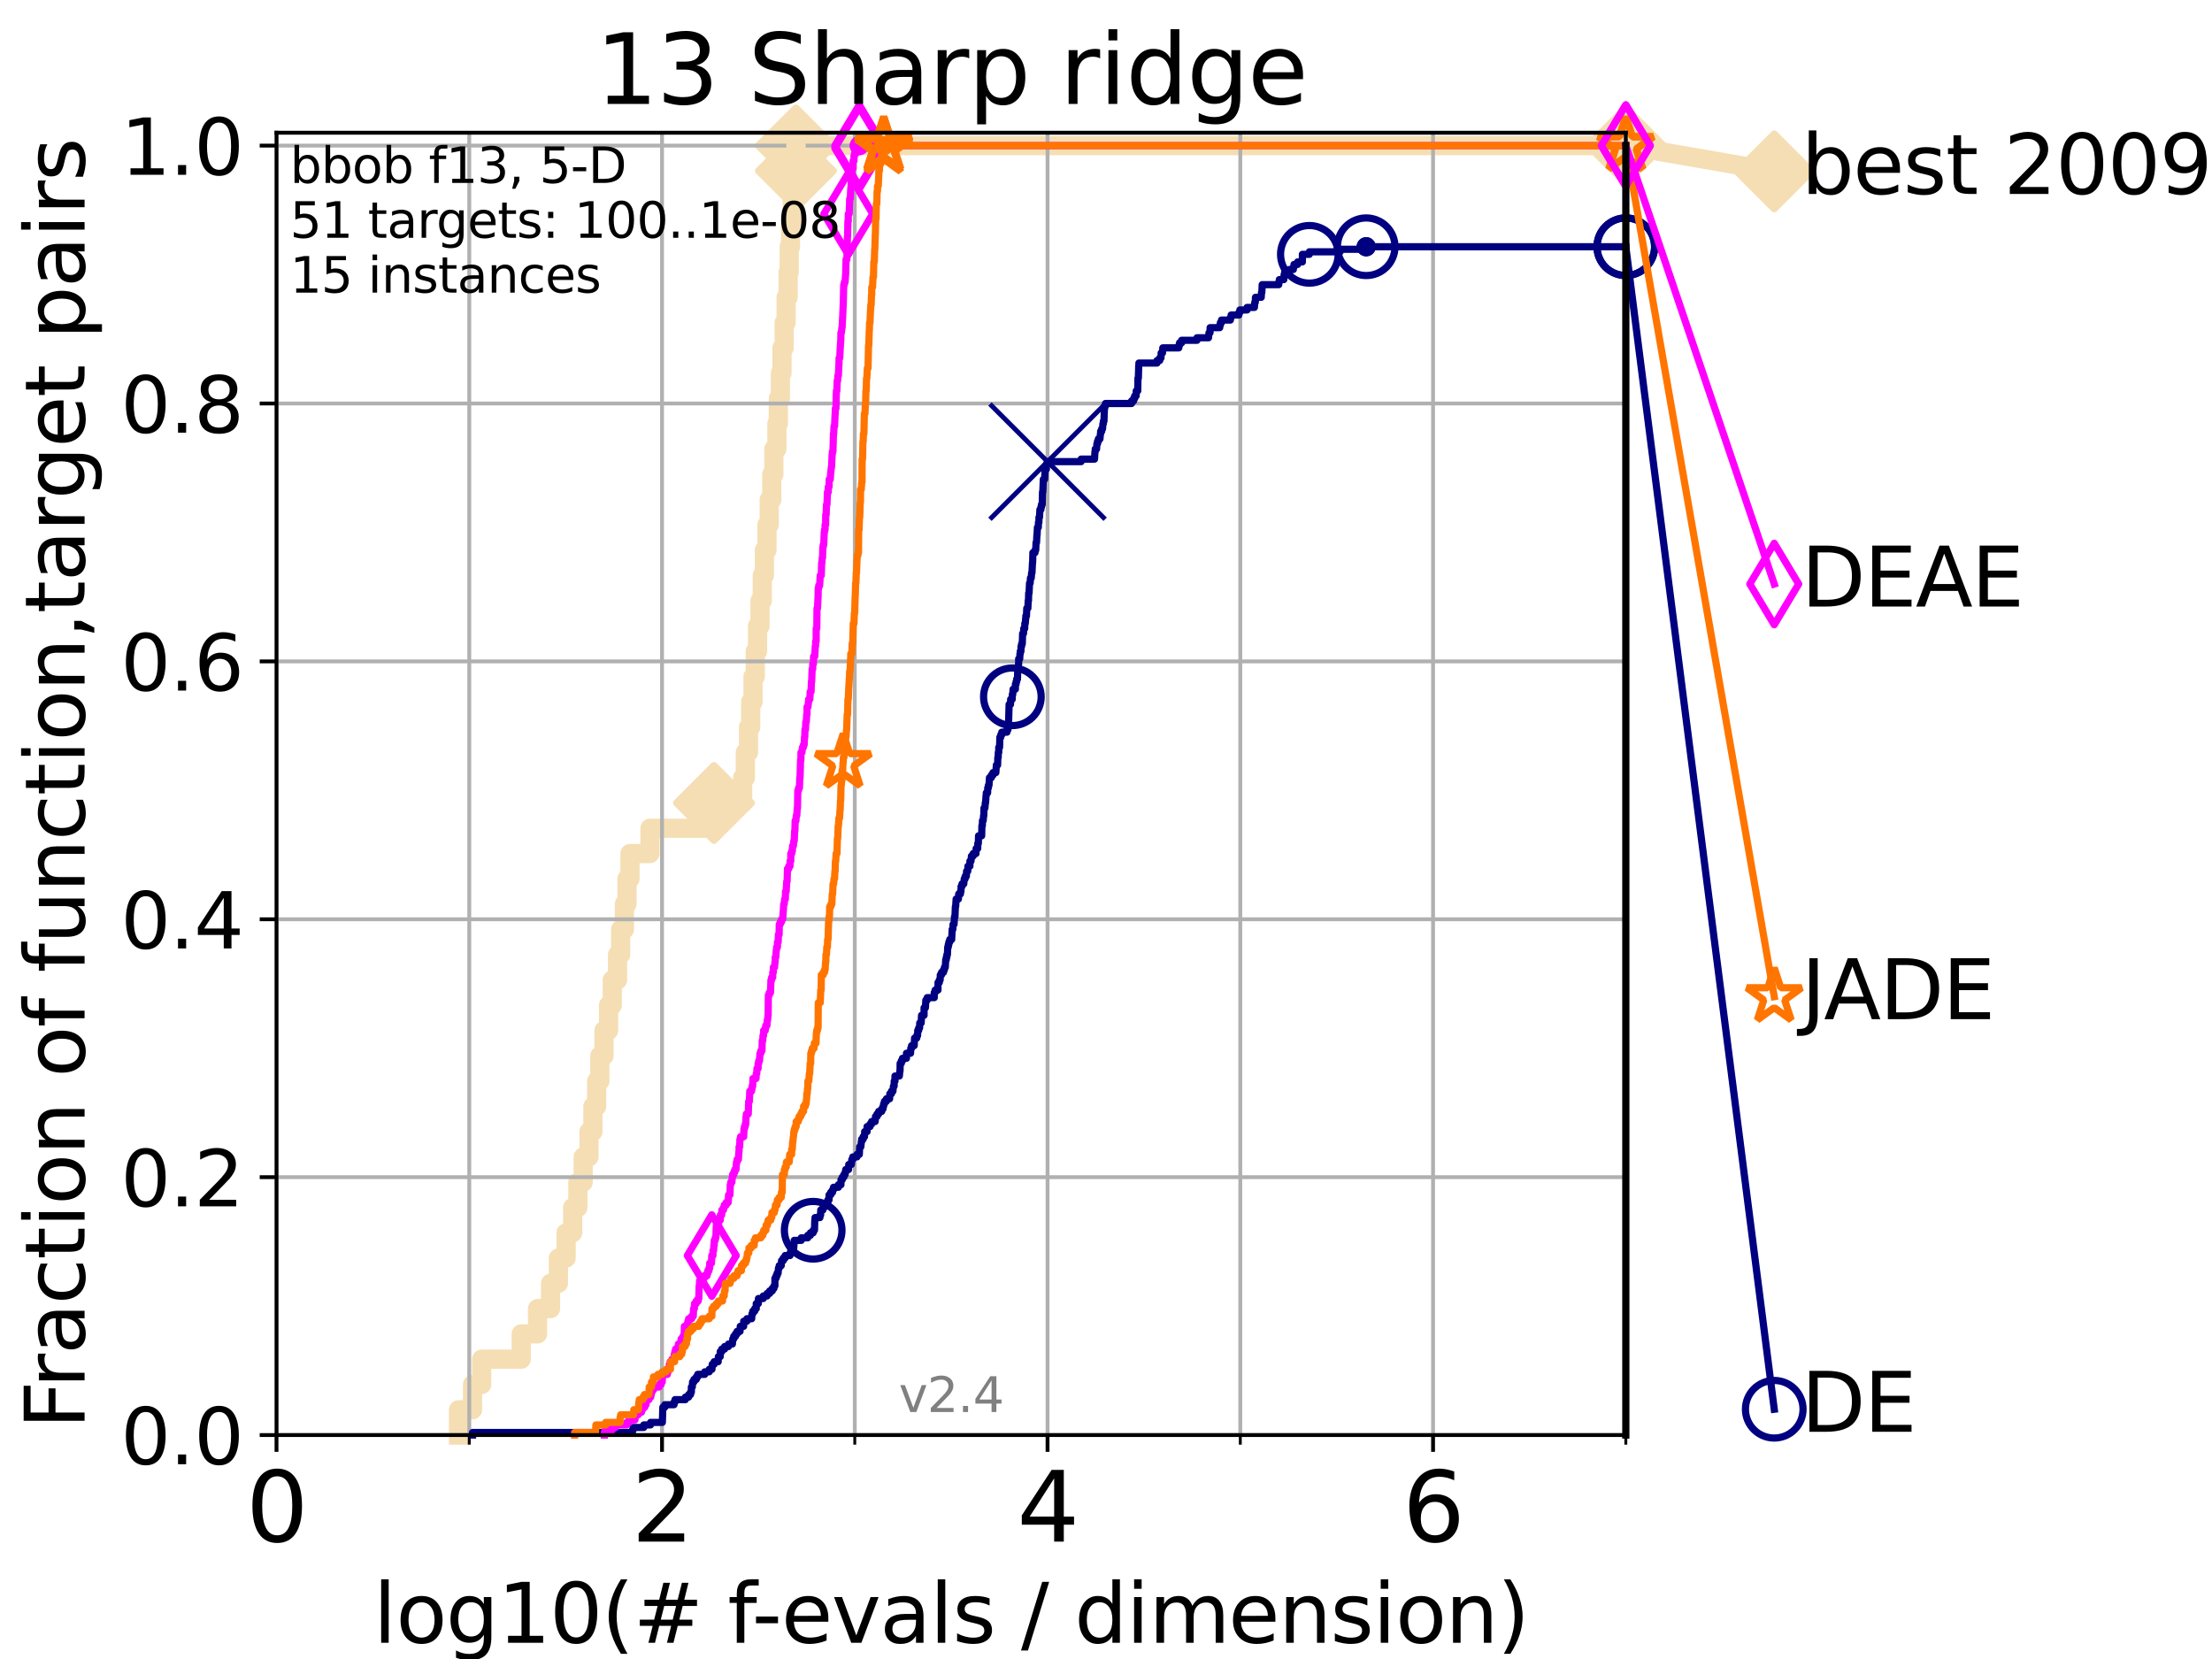 <?xml version="1.0" encoding="utf-8" standalone="no"?>
<!DOCTYPE svg PUBLIC "-//W3C//DTD SVG 1.1//EN"
  "http://www.w3.org/Graphics/SVG/1.1/DTD/svg11.dtd">
<svg height="345.6pt" version="1.1" viewBox="0 0 460.8 345.6" width="460.8pt" xmlns="http://www.w3.org/2000/svg" xmlns:xlink="http://www.w3.org/1999/xlink">
 <defs>
  <style type="text/css">*{stroke-linecap:butt;stroke-linejoin:round;}</style>
 </defs>
 <g id="figure_1">
  <g id="patch_1">
   <path d="M 0 345.6 
L 460.8 345.6 
L 460.8 0 
L 0 0 
z
" style="fill:#ffffff;"/>
  </g>
  <g id="axes_1">
   <g id="patch_2">
    <path d="M 57.6 298.944 
L 338.688 298.944 
L 338.688 27.648 
L 57.6 27.648 
z
" style="fill:#ffffff;"/>
   </g>
   <g id="line2d_1">
    <path d="M 95.526 298.944 
L 95.526 293.677 
L 98.439 293.677 
L 98.439 288.41 
L 100.344 288.41 
L 100.344 283.143 
L 108.578 283.143 
L 108.578 277.877 
L 111.975 277.877 
L 111.975 272.61 
L 114.685 272.61 
L 114.685 267.343 
L 116.323 267.343 
L 116.323 262.076 
L 117.931 262.076 
L 117.931 256.809 
L 119.301 256.809 
L 119.301 251.542 
L 120.382 251.542 
L 120.382 246.275 
L 121.49 246.275 
L 121.49 241.009 
L 122.699 241.009 
L 122.699 235.742 
L 123.514 235.742 
L 123.514 230.475 
L 124.293 230.475 
L 124.293 225.208 
L 124.965 225.208 
L 124.965 219.941 
L 125.823 219.941 
L 125.823 214.674 
L 126.773 214.674 
L 126.773 209.407 
L 127.548 209.407 
L 127.548 204.141 
L 128.65 204.141 
L 128.65 198.874 
L 129.291 198.874 
L 129.291 193.607 
L 130.073 193.607 
L 130.073 188.34 
L 130.612 188.34 
L 130.612 183.073 
L 131.236 183.073 
L 131.236 177.806 
L 135.402 177.806 
L 135.402 172.539 
L 148.733 172.539 
L 148.733 167.272 
L 154.708 167.272 
L 154.708 162.006 
L 155.271 162.006 
L 155.271 156.739 
L 155.929 156.739 
L 155.929 151.472 
L 156.394 151.472 
L 156.394 146.205 
L 156.871 146.205 
L 156.871 140.938 
L 157.335 140.938 
L 157.335 135.671 
L 157.81 135.671 
L 157.81 130.404 
L 158.326 130.404 
L 158.326 125.138 
L 158.795 125.138 
L 158.795 119.871 
L 159.232 119.871 
L 159.232 114.604 
L 159.778 114.604 
L 159.778 109.337 
L 160.24 109.337 
L 160.24 104.07 
L 160.784 104.07 
L 160.784 98.803 
L 161.211 98.803 
L 161.211 93.536 
L 161.841 93.536 
L 161.841 88.27 
L 162.148 88.27 
L 162.148 83.003 
L 162.568 83.003 
L 162.568 77.736 
L 162.904 77.736 
L 162.904 72.469 
L 163.356 72.469 
L 163.356 67.202 
L 163.765 67.202 
L 163.765 61.935 
L 164.18 61.935 
L 164.18 56.668 
L 164.41 56.668 
L 164.41 51.402 
L 164.675 51.402 
L 164.675 46.135 
L 165.054 46.135 
L 165.054 40.868 
L 165.519 40.868 
L 165.519 35.601 
L 165.81 35.601 
L 165.81 30.334 
L 338.688 30.334 
" style="fill:none;stroke:#f5deb3;stroke-linecap:square;stroke-width:4;"/>
   </g>
   <g id="line2d_2">
    <defs>
     <path d="M 0 7.778 
L 7.778 0 
L 0 -7.778 
L -7.778 0 
z
" id="m9b3d61b8a7" style="stroke:#f5deb3;stroke-linejoin:miter;stroke-width:1.5;"/>
    </defs>
    <g>
     <use style="fill:#f5deb3;stroke:#f5deb3;stroke-linejoin:miter;stroke-width:1.5;" x="148.733" xlink:href="#m9b3d61b8a7" y="167.272"/>
     <use style="fill:#f5deb3;stroke:#f5deb3;stroke-linejoin:miter;stroke-width:1.5;" x="165.81" xlink:href="#m9b3d61b8a7" y="35.601"/>
     <use style="fill:#f5deb3;stroke:#f5deb3;stroke-linejoin:miter;stroke-width:1.5;" x="165.81" xlink:href="#m9b3d61b8a7" y="30.334"/>
     <use style="fill:#f5deb3;stroke:#f5deb3;stroke-linejoin:miter;stroke-width:1.5;" x="165.81" xlink:href="#m9b3d61b8a7" y="30.334"/>
     <use style="fill:#f5deb3;stroke:#f5deb3;stroke-linejoin:miter;stroke-width:1.5;" x="338.688" xlink:href="#m9b3d61b8a7" y="30.334"/>
    </g>
   </g>
   <g id="line2d_3">
    <path style="fill:none;stroke:#f5deb3;stroke-linecap:square;stroke-width:4;"/>
    <g/>
   </g>
   <g id="line2d_4">
    <path d="M 338.688 30.334 
L 369.608 35.706 
" style="fill:none;stroke:#f5deb3;stroke-linecap:square;stroke-width:4;"/>
    <g>
     <use style="fill:#f5deb3;stroke:#f5deb3;stroke-linejoin:miter;stroke-width:1.5;" x="338.688" xlink:href="#m9b3d61b8a7" y="30.334"/>
     <use style="fill:#f5deb3;stroke:#f5deb3;stroke-linejoin:miter;stroke-width:1.5;" x="369.608" xlink:href="#m9b3d61b8a7" y="35.706"/>
    </g>
   </g>
   <g id="matplotlib.axis_1">
    <g id="xtick_1">
     <g id="line2d_5">
      <path clip-path="url(#p41753eae61)" d="M 57.6 298.944 
L 57.6 27.648 
" style="fill:none;stroke:#b0b0b0;stroke-linecap:square;stroke-width:0.8;"/>
     </g>
     <g id="line2d_6">
      <defs>
       <path d="M 0 0 
L 0 3.5 
" id="mbd93be5dd5" style="stroke:#000000;stroke-width:0.8;"/>
      </defs>
      <g>
       <use style="stroke:#000000;stroke-width:0.8;" x="57.6" xlink:href="#mbd93be5dd5" y="298.944"/>
      </g>
     </g>
     <g id="text_1">
      <!-- 0 -->
      <g transform="translate(51.237 321.141)scale(0.2 -0.2)">
       <defs>
        <path d="M 2034 4250 
Q 1547 4250 1301 3770 
Q 1056 3291 1056 2328 
Q 1056 1369 1301 889 
Q 1547 409 2034 409 
Q 2525 409 2770 889 
Q 3016 1369 3016 2328 
Q 3016 3291 2770 3770 
Q 2525 4250 2034 4250 
z
M 2034 4750 
Q 2819 4750 3233 4129 
Q 3647 3509 3647 2328 
Q 3647 1150 3233 529 
Q 2819 -91 2034 -91 
Q 1250 -91 836 529 
Q 422 1150 422 2328 
Q 422 3509 836 4129 
Q 1250 4750 2034 4750 
z
" id="DejaVuSans-30" transform="scale(0.016)"/>
       </defs>
       <use xlink:href="#DejaVuSans-30"/>
      </g>
     </g>
    </g>
    <g id="xtick_2">
     <g id="line2d_7">
      <path clip-path="url(#p41753eae61)" d="M 137.911 298.944 
L 137.911 27.648 
" style="fill:none;stroke:#b0b0b0;stroke-linecap:square;stroke-width:0.8;"/>
     </g>
     <g id="line2d_8">
      <g>
       <use style="stroke:#000000;stroke-width:0.8;" x="137.911" xlink:href="#mbd93be5dd5" y="298.944"/>
      </g>
     </g>
     <g id="text_2">
      <!-- 2 -->
      <g transform="translate(131.548 321.141)scale(0.2 -0.2)">
       <defs>
        <path d="M 1228 531 
L 3431 531 
L 3431 0 
L 469 0 
L 469 531 
Q 828 903 1448 1529 
Q 2069 2156 2228 2338 
Q 2531 2678 2651 2914 
Q 2772 3150 2772 3378 
Q 2772 3750 2511 3984 
Q 2250 4219 1831 4219 
Q 1534 4219 1204 4116 
Q 875 4013 500 3803 
L 500 4441 
Q 881 4594 1212 4672 
Q 1544 4750 1819 4750 
Q 2544 4750 2975 4387 
Q 3406 4025 3406 3419 
Q 3406 3131 3298 2873 
Q 3191 2616 2906 2266 
Q 2828 2175 2409 1742 
Q 1991 1309 1228 531 
z
" id="DejaVuSans-32" transform="scale(0.016)"/>
       </defs>
       <use xlink:href="#DejaVuSans-32"/>
      </g>
     </g>
    </g>
    <g id="xtick_3">
     <g id="line2d_9">
      <path clip-path="url(#p41753eae61)" d="M 218.222 298.944 
L 218.222 27.648 
" style="fill:none;stroke:#b0b0b0;stroke-linecap:square;stroke-width:0.8;"/>
     </g>
     <g id="line2d_10">
      <g>
       <use style="stroke:#000000;stroke-width:0.8;" x="218.222" xlink:href="#mbd93be5dd5" y="298.944"/>
      </g>
     </g>
     <g id="text_3">
      <!-- 4 -->
      <g transform="translate(211.859 321.141)scale(0.2 -0.2)">
       <defs>
        <path d="M 2419 4116 
L 825 1625 
L 2419 1625 
L 2419 4116 
z
M 2253 4666 
L 3047 4666 
L 3047 1625 
L 3713 1625 
L 3713 1100 
L 3047 1100 
L 3047 0 
L 2419 0 
L 2419 1100 
L 313 1100 
L 313 1709 
L 2253 4666 
z
" id="DejaVuSans-34" transform="scale(0.016)"/>
       </defs>
       <use xlink:href="#DejaVuSans-34"/>
      </g>
     </g>
    </g>
    <g id="xtick_4">
     <g id="line2d_11">
      <path clip-path="url(#p41753eae61)" d="M 298.533 298.944 
L 298.533 27.648 
" style="fill:none;stroke:#b0b0b0;stroke-linecap:square;stroke-width:0.8;"/>
     </g>
     <g id="line2d_12">
      <g>
       <use style="stroke:#000000;stroke-width:0.8;" x="298.533" xlink:href="#mbd93be5dd5" y="298.944"/>
      </g>
     </g>
     <g id="text_4">
      <!-- 6 -->
      <g transform="translate(292.17 321.141)scale(0.2 -0.2)">
       <defs>
        <path d="M 2113 2584 
Q 1688 2584 1439 2293 
Q 1191 2003 1191 1497 
Q 1191 994 1439 701 
Q 1688 409 2113 409 
Q 2538 409 2786 701 
Q 3034 994 3034 1497 
Q 3034 2003 2786 2293 
Q 2538 2584 2113 2584 
z
M 3366 4563 
L 3366 3988 
Q 3128 4100 2886 4159 
Q 2644 4219 2406 4219 
Q 1781 4219 1451 3797 
Q 1122 3375 1075 2522 
Q 1259 2794 1537 2939 
Q 1816 3084 2150 3084 
Q 2853 3084 3261 2657 
Q 3669 2231 3669 1497 
Q 3669 778 3244 343 
Q 2819 -91 2113 -91 
Q 1303 -91 875 529 
Q 447 1150 447 2328 
Q 447 3434 972 4092 
Q 1497 4750 2381 4750 
Q 2619 4750 2861 4703 
Q 3103 4656 3366 4563 
z
" id="DejaVuSans-36" transform="scale(0.016)"/>
       </defs>
       <use xlink:href="#DejaVuSans-36"/>
      </g>
     </g>
    </g>
    <g id="xtick_5">
     <g id="line2d_13">
      <path clip-path="url(#p41753eae61)" d="M 97.755 298.944 
L 97.755 27.648 
" style="fill:none;stroke:#b0b0b0;stroke-linecap:square;stroke-width:0.8;"/>
     </g>
     <g id="line2d_14">
      <defs>
       <path d="M 0 0 
L 0 2 
" id="mba852d906b" style="stroke:#000000;stroke-width:0.6;"/>
      </defs>
      <g>
       <use style="stroke:#000000;stroke-width:0.6;" x="97.755" xlink:href="#mba852d906b" y="298.944"/>
      </g>
     </g>
    </g>
    <g id="xtick_6">
     <g id="line2d_15">
      <path clip-path="url(#p41753eae61)" d="M 178.066 298.944 
L 178.066 27.648 
" style="fill:none;stroke:#b0b0b0;stroke-linecap:square;stroke-width:0.8;"/>
     </g>
     <g id="line2d_16">
      <g>
       <use style="stroke:#000000;stroke-width:0.6;" x="178.066" xlink:href="#mba852d906b" y="298.944"/>
      </g>
     </g>
    </g>
    <g id="xtick_7">
     <g id="line2d_17">
      <path clip-path="url(#p41753eae61)" d="M 258.377 298.944 
L 258.377 27.648 
" style="fill:none;stroke:#b0b0b0;stroke-linecap:square;stroke-width:0.8;"/>
     </g>
     <g id="line2d_18">
      <g>
       <use style="stroke:#000000;stroke-width:0.6;" x="258.377" xlink:href="#mba852d906b" y="298.944"/>
      </g>
     </g>
    </g>
    <g id="xtick_8">
     <g id="line2d_19">
      <path clip-path="url(#p41753eae61)" d="M 338.688 298.944 
L 338.688 27.648 
" style="fill:none;stroke:#b0b0b0;stroke-linecap:square;stroke-width:0.8;"/>
     </g>
     <g id="line2d_20">
      <g>
       <use style="stroke:#000000;stroke-width:0.6;" x="338.688" xlink:href="#mba852d906b" y="298.944"/>
      </g>
     </g>
    </g>
    <g id="text_5">
     <!-- log10(# f-evals / dimension) -->
     <g transform="translate(77.764 342.218)scale(0.17 -0.17)">
      <defs>
       <path d="M 603 4863 
L 1178 4863 
L 1178 0 
L 603 0 
L 603 4863 
z
" id="DejaVuSans-6c" transform="scale(0.016)"/>
       <path d="M 1959 3097 
Q 1497 3097 1228 2736 
Q 959 2375 959 1747 
Q 959 1119 1226 758 
Q 1494 397 1959 397 
Q 2419 397 2687 759 
Q 2956 1122 2956 1747 
Q 2956 2369 2687 2733 
Q 2419 3097 1959 3097 
z
M 1959 3584 
Q 2709 3584 3137 3096 
Q 3566 2609 3566 1747 
Q 3566 888 3137 398 
Q 2709 -91 1959 -91 
Q 1206 -91 779 398 
Q 353 888 353 1747 
Q 353 2609 779 3096 
Q 1206 3584 1959 3584 
z
" id="DejaVuSans-6f" transform="scale(0.016)"/>
       <path d="M 2906 1791 
Q 2906 2416 2648 2759 
Q 2391 3103 1925 3103 
Q 1463 3103 1205 2759 
Q 947 2416 947 1791 
Q 947 1169 1205 825 
Q 1463 481 1925 481 
Q 2391 481 2648 825 
Q 2906 1169 2906 1791 
z
M 3481 434 
Q 3481 -459 3084 -895 
Q 2688 -1331 1869 -1331 
Q 1566 -1331 1297 -1286 
Q 1028 -1241 775 -1147 
L 775 -588 
Q 1028 -725 1275 -790 
Q 1522 -856 1778 -856 
Q 2344 -856 2625 -561 
Q 2906 -266 2906 331 
L 2906 616 
Q 2728 306 2450 153 
Q 2172 0 1784 0 
Q 1141 0 747 490 
Q 353 981 353 1791 
Q 353 2603 747 3093 
Q 1141 3584 1784 3584 
Q 2172 3584 2450 3431 
Q 2728 3278 2906 2969 
L 2906 3500 
L 3481 3500 
L 3481 434 
z
" id="DejaVuSans-67" transform="scale(0.016)"/>
       <path d="M 794 531 
L 1825 531 
L 1825 4091 
L 703 3866 
L 703 4441 
L 1819 4666 
L 2450 4666 
L 2450 531 
L 3481 531 
L 3481 0 
L 794 0 
L 794 531 
z
" id="DejaVuSans-31" transform="scale(0.016)"/>
       <path d="M 1984 4856 
Q 1566 4138 1362 3434 
Q 1159 2731 1159 2009 
Q 1159 1288 1364 580 
Q 1569 -128 1984 -844 
L 1484 -844 
Q 1016 -109 783 600 
Q 550 1309 550 2009 
Q 550 2706 781 3412 
Q 1013 4119 1484 4856 
L 1984 4856 
z
" id="DejaVuSans-28" transform="scale(0.016)"/>
       <path d="M 3272 2816 
L 2363 2816 
L 2100 1772 
L 3016 1772 
L 3272 2816 
z
M 2803 4594 
L 2478 3297 
L 3391 3297 
L 3719 4594 
L 4219 4594 
L 3897 3297 
L 4872 3297 
L 4872 2816 
L 3775 2816 
L 3519 1772 
L 4513 1772 
L 4513 1294 
L 3397 1294 
L 3072 0 
L 2572 0 
L 2894 1294 
L 1978 1294 
L 1656 0 
L 1153 0 
L 1478 1294 
L 494 1294 
L 494 1772 
L 1594 1772 
L 1856 2816 
L 850 2816 
L 850 3297 
L 1978 3297 
L 2297 4594 
L 2803 4594 
z
" id="DejaVuSans-23" transform="scale(0.016)"/>
       <path id="DejaVuSans-20" transform="scale(0.016)"/>
       <path d="M 2375 4863 
L 2375 4384 
L 1825 4384 
Q 1516 4384 1395 4259 
Q 1275 4134 1275 3809 
L 1275 3500 
L 2222 3500 
L 2222 3053 
L 1275 3053 
L 1275 0 
L 697 0 
L 697 3053 
L 147 3053 
L 147 3500 
L 697 3500 
L 697 3744 
Q 697 4328 969 4595 
Q 1241 4863 1831 4863 
L 2375 4863 
z
" id="DejaVuSans-66" transform="scale(0.016)"/>
       <path d="M 313 2009 
L 1997 2009 
L 1997 1497 
L 313 1497 
L 313 2009 
z
" id="DejaVuSans-2d" transform="scale(0.016)"/>
       <path d="M 3597 1894 
L 3597 1613 
L 953 1613 
Q 991 1019 1311 708 
Q 1631 397 2203 397 
Q 2534 397 2845 478 
Q 3156 559 3463 722 
L 3463 178 
Q 3153 47 2828 -22 
Q 2503 -91 2169 -91 
Q 1331 -91 842 396 
Q 353 884 353 1716 
Q 353 2575 817 3079 
Q 1281 3584 2069 3584 
Q 2775 3584 3186 3129 
Q 3597 2675 3597 1894 
z
M 3022 2063 
Q 3016 2534 2758 2815 
Q 2500 3097 2075 3097 
Q 1594 3097 1305 2825 
Q 1016 2553 972 2059 
L 3022 2063 
z
" id="DejaVuSans-65" transform="scale(0.016)"/>
       <path d="M 191 3500 
L 800 3500 
L 1894 563 
L 2988 3500 
L 3597 3500 
L 2284 0 
L 1503 0 
L 191 3500 
z
" id="DejaVuSans-76" transform="scale(0.016)"/>
       <path d="M 2194 1759 
Q 1497 1759 1228 1600 
Q 959 1441 959 1056 
Q 959 750 1161 570 
Q 1363 391 1709 391 
Q 2188 391 2477 730 
Q 2766 1069 2766 1631 
L 2766 1759 
L 2194 1759 
z
M 3341 1997 
L 3341 0 
L 2766 0 
L 2766 531 
Q 2569 213 2275 61 
Q 1981 -91 1556 -91 
Q 1019 -91 701 211 
Q 384 513 384 1019 
Q 384 1609 779 1909 
Q 1175 2209 1959 2209 
L 2766 2209 
L 2766 2266 
Q 2766 2663 2505 2880 
Q 2244 3097 1772 3097 
Q 1472 3097 1187 3025 
Q 903 2953 641 2809 
L 641 3341 
Q 956 3463 1253 3523 
Q 1550 3584 1831 3584 
Q 2591 3584 2966 3190 
Q 3341 2797 3341 1997 
z
" id="DejaVuSans-61" transform="scale(0.016)"/>
       <path d="M 2834 3397 
L 2834 2853 
Q 2591 2978 2328 3040 
Q 2066 3103 1784 3103 
Q 1356 3103 1142 2972 
Q 928 2841 928 2578 
Q 928 2378 1081 2264 
Q 1234 2150 1697 2047 
L 1894 2003 
Q 2506 1872 2764 1633 
Q 3022 1394 3022 966 
Q 3022 478 2636 193 
Q 2250 -91 1575 -91 
Q 1294 -91 989 -36 
Q 684 19 347 128 
L 347 722 
Q 666 556 975 473 
Q 1284 391 1588 391 
Q 1994 391 2212 530 
Q 2431 669 2431 922 
Q 2431 1156 2273 1281 
Q 2116 1406 1581 1522 
L 1381 1569 
Q 847 1681 609 1914 
Q 372 2147 372 2553 
Q 372 3047 722 3315 
Q 1072 3584 1716 3584 
Q 2034 3584 2315 3537 
Q 2597 3491 2834 3397 
z
" id="DejaVuSans-73" transform="scale(0.016)"/>
       <path d="M 1625 4666 
L 2156 4666 
L 531 -594 
L 0 -594 
L 1625 4666 
z
" id="DejaVuSans-2f" transform="scale(0.016)"/>
       <path d="M 2906 2969 
L 2906 4863 
L 3481 4863 
L 3481 0 
L 2906 0 
L 2906 525 
Q 2725 213 2448 61 
Q 2172 -91 1784 -91 
Q 1150 -91 751 415 
Q 353 922 353 1747 
Q 353 2572 751 3078 
Q 1150 3584 1784 3584 
Q 2172 3584 2448 3432 
Q 2725 3281 2906 2969 
z
M 947 1747 
Q 947 1113 1208 752 
Q 1469 391 1925 391 
Q 2381 391 2643 752 
Q 2906 1113 2906 1747 
Q 2906 2381 2643 2742 
Q 2381 3103 1925 3103 
Q 1469 3103 1208 2742 
Q 947 2381 947 1747 
z
" id="DejaVuSans-64" transform="scale(0.016)"/>
       <path d="M 603 3500 
L 1178 3500 
L 1178 0 
L 603 0 
L 603 3500 
z
M 603 4863 
L 1178 4863 
L 1178 4134 
L 603 4134 
L 603 4863 
z
" id="DejaVuSans-69" transform="scale(0.016)"/>
       <path d="M 3328 2828 
Q 3544 3216 3844 3400 
Q 4144 3584 4550 3584 
Q 5097 3584 5394 3201 
Q 5691 2819 5691 2113 
L 5691 0 
L 5113 0 
L 5113 2094 
Q 5113 2597 4934 2840 
Q 4756 3084 4391 3084 
Q 3944 3084 3684 2787 
Q 3425 2491 3425 1978 
L 3425 0 
L 2847 0 
L 2847 2094 
Q 2847 2600 2669 2842 
Q 2491 3084 2119 3084 
Q 1678 3084 1418 2786 
Q 1159 2488 1159 1978 
L 1159 0 
L 581 0 
L 581 3500 
L 1159 3500 
L 1159 2956 
Q 1356 3278 1631 3431 
Q 1906 3584 2284 3584 
Q 2666 3584 2933 3390 
Q 3200 3197 3328 2828 
z
" id="DejaVuSans-6d" transform="scale(0.016)"/>
       <path d="M 3513 2113 
L 3513 0 
L 2938 0 
L 2938 2094 
Q 2938 2591 2744 2837 
Q 2550 3084 2163 3084 
Q 1697 3084 1428 2787 
Q 1159 2491 1159 1978 
L 1159 0 
L 581 0 
L 581 3500 
L 1159 3500 
L 1159 2956 
Q 1366 3272 1645 3428 
Q 1925 3584 2291 3584 
Q 2894 3584 3203 3211 
Q 3513 2838 3513 2113 
z
" id="DejaVuSans-6e" transform="scale(0.016)"/>
       <path d="M 513 4856 
L 1013 4856 
Q 1481 4119 1714 3412 
Q 1947 2706 1947 2009 
Q 1947 1309 1714 600 
Q 1481 -109 1013 -844 
L 513 -844 
Q 928 -128 1133 580 
Q 1338 1288 1338 2009 
Q 1338 2731 1133 3434 
Q 928 4138 513 4856 
z
" id="DejaVuSans-29" transform="scale(0.016)"/>
      </defs>
      <use xlink:href="#DejaVuSans-6c"/>
      <use x="27.783" xlink:href="#DejaVuSans-6f"/>
      <use x="88.965" xlink:href="#DejaVuSans-67"/>
      <use x="152.441" xlink:href="#DejaVuSans-31"/>
      <use x="216.064" xlink:href="#DejaVuSans-30"/>
      <use x="279.688" xlink:href="#DejaVuSans-28"/>
      <use x="318.701" xlink:href="#DejaVuSans-23"/>
      <use x="402.49" xlink:href="#DejaVuSans-20"/>
      <use x="434.277" xlink:href="#DejaVuSans-66"/>
      <use x="463.982" xlink:href="#DejaVuSans-2d"/>
      <use x="500.066" xlink:href="#DejaVuSans-65"/>
      <use x="561.59" xlink:href="#DejaVuSans-76"/>
      <use x="620.77" xlink:href="#DejaVuSans-61"/>
      <use x="682.049" xlink:href="#DejaVuSans-6c"/>
      <use x="709.832" xlink:href="#DejaVuSans-73"/>
      <use x="761.932" xlink:href="#DejaVuSans-20"/>
      <use x="793.719" xlink:href="#DejaVuSans-2f"/>
      <use x="827.41" xlink:href="#DejaVuSans-20"/>
      <use x="859.197" xlink:href="#DejaVuSans-64"/>
      <use x="922.674" xlink:href="#DejaVuSans-69"/>
      <use x="950.457" xlink:href="#DejaVuSans-6d"/>
      <use x="1047.869" xlink:href="#DejaVuSans-65"/>
      <use x="1109.393" xlink:href="#DejaVuSans-6e"/>
      <use x="1172.771" xlink:href="#DejaVuSans-73"/>
      <use x="1224.871" xlink:href="#DejaVuSans-69"/>
      <use x="1252.654" xlink:href="#DejaVuSans-6f"/>
      <use x="1313.836" xlink:href="#DejaVuSans-6e"/>
      <use x="1377.215" xlink:href="#DejaVuSans-29"/>
     </g>
    </g>
   </g>
   <g id="matplotlib.axis_2">
    <g id="ytick_1">
     <g id="line2d_21">
      <path clip-path="url(#p41753eae61)" d="M 57.6 298.944 
L 338.688 298.944 
" style="fill:none;stroke:#b0b0b0;stroke-linecap:square;stroke-width:0.8;"/>
     </g>
     <g id="line2d_22">
      <defs>
       <path d="M 0 0 
L -3.5 0 
" id="m0cab7aed27" style="stroke:#000000;stroke-width:0.8;"/>
      </defs>
      <g>
       <use style="stroke:#000000;stroke-width:0.8;" x="57.6" xlink:href="#m0cab7aed27" y="298.944"/>
      </g>
     </g>
     <g id="text_6">
      <!-- 0.0 -->
      <g transform="translate(25.155 305.023)scale(0.16 -0.16)">
       <defs>
        <path d="M 684 794 
L 1344 794 
L 1344 0 
L 684 0 
L 684 794 
z
" id="DejaVuSans-2e" transform="scale(0.016)"/>
       </defs>
       <use xlink:href="#DejaVuSans-30"/>
       <use x="63.623" xlink:href="#DejaVuSans-2e"/>
       <use x="95.41" xlink:href="#DejaVuSans-30"/>
      </g>
     </g>
    </g>
    <g id="ytick_2">
     <g id="line2d_23">
      <path clip-path="url(#p41753eae61)" d="M 57.6 245.222 
L 338.688 245.222 
" style="fill:none;stroke:#b0b0b0;stroke-linecap:square;stroke-width:0.8;"/>
     </g>
     <g id="line2d_24">
      <g>
       <use style="stroke:#000000;stroke-width:0.8;" x="57.6" xlink:href="#m0cab7aed27" y="245.222"/>
      </g>
     </g>
     <g id="text_7">
      <!-- 0.2 -->
      <g transform="translate(25.155 251.301)scale(0.16 -0.16)">
       <use xlink:href="#DejaVuSans-30"/>
       <use x="63.623" xlink:href="#DejaVuSans-2e"/>
       <use x="95.41" xlink:href="#DejaVuSans-32"/>
      </g>
     </g>
    </g>
    <g id="ytick_3">
     <g id="line2d_25">
      <path clip-path="url(#p41753eae61)" d="M 57.6 191.5 
L 338.688 191.5 
" style="fill:none;stroke:#b0b0b0;stroke-linecap:square;stroke-width:0.8;"/>
     </g>
     <g id="line2d_26">
      <g>
       <use style="stroke:#000000;stroke-width:0.8;" x="57.6" xlink:href="#m0cab7aed27" y="191.5"/>
      </g>
     </g>
     <g id="text_8">
      <!-- 0.4 -->
      <g transform="translate(25.155 197.579)scale(0.16 -0.16)">
       <use xlink:href="#DejaVuSans-30"/>
       <use x="63.623" xlink:href="#DejaVuSans-2e"/>
       <use x="95.41" xlink:href="#DejaVuSans-34"/>
      </g>
     </g>
    </g>
    <g id="ytick_4">
     <g id="line2d_27">
      <path clip-path="url(#p41753eae61)" d="M 57.6 137.778 
L 338.688 137.778 
" style="fill:none;stroke:#b0b0b0;stroke-linecap:square;stroke-width:0.8;"/>
     </g>
     <g id="line2d_28">
      <g>
       <use style="stroke:#000000;stroke-width:0.8;" x="57.6" xlink:href="#m0cab7aed27" y="137.778"/>
      </g>
     </g>
     <g id="text_9">
      <!-- 0.6 -->
      <g transform="translate(25.155 143.857)scale(0.16 -0.16)">
       <use xlink:href="#DejaVuSans-30"/>
       <use x="63.623" xlink:href="#DejaVuSans-2e"/>
       <use x="95.41" xlink:href="#DejaVuSans-36"/>
      </g>
     </g>
    </g>
    <g id="ytick_5">
     <g id="line2d_29">
      <path clip-path="url(#p41753eae61)" d="M 57.6 84.056 
L 338.688 84.056 
" style="fill:none;stroke:#b0b0b0;stroke-linecap:square;stroke-width:0.8;"/>
     </g>
     <g id="line2d_30">
      <g>
       <use style="stroke:#000000;stroke-width:0.8;" x="57.6" xlink:href="#m0cab7aed27" y="84.056"/>
      </g>
     </g>
     <g id="text_10">
      <!-- 0.8 -->
      <g transform="translate(25.155 90.135)scale(0.16 -0.16)">
       <defs>
        <path d="M 2034 2216 
Q 1584 2216 1326 1975 
Q 1069 1734 1069 1313 
Q 1069 891 1326 650 
Q 1584 409 2034 409 
Q 2484 409 2743 651 
Q 3003 894 3003 1313 
Q 3003 1734 2745 1975 
Q 2488 2216 2034 2216 
z
M 1403 2484 
Q 997 2584 770 2862 
Q 544 3141 544 3541 
Q 544 4100 942 4425 
Q 1341 4750 2034 4750 
Q 2731 4750 3128 4425 
Q 3525 4100 3525 3541 
Q 3525 3141 3298 2862 
Q 3072 2584 2669 2484 
Q 3125 2378 3379 2068 
Q 3634 1759 3634 1313 
Q 3634 634 3220 271 
Q 2806 -91 2034 -91 
Q 1263 -91 848 271 
Q 434 634 434 1313 
Q 434 1759 690 2068 
Q 947 2378 1403 2484 
z
M 1172 3481 
Q 1172 3119 1398 2916 
Q 1625 2713 2034 2713 
Q 2441 2713 2670 2916 
Q 2900 3119 2900 3481 
Q 2900 3844 2670 4047 
Q 2441 4250 2034 4250 
Q 1625 4250 1398 4047 
Q 1172 3844 1172 3481 
z
" id="DejaVuSans-38" transform="scale(0.016)"/>
       </defs>
       <use xlink:href="#DejaVuSans-30"/>
       <use x="63.623" xlink:href="#DejaVuSans-2e"/>
       <use x="95.41" xlink:href="#DejaVuSans-38"/>
      </g>
     </g>
    </g>
    <g id="ytick_6">
     <g id="line2d_31">
      <path clip-path="url(#p41753eae61)" d="M 57.6 30.334 
L 338.688 30.334 
" style="fill:none;stroke:#b0b0b0;stroke-linecap:square;stroke-width:0.8;"/>
     </g>
     <g id="line2d_32">
      <g>
       <use style="stroke:#000000;stroke-width:0.8;" x="57.6" xlink:href="#m0cab7aed27" y="30.334"/>
      </g>
     </g>
     <g id="text_11">
      <!-- 1.0 -->
      <g transform="translate(25.155 36.413)scale(0.16 -0.16)">
       <use xlink:href="#DejaVuSans-31"/>
       <use x="63.623" xlink:href="#DejaVuSans-2e"/>
       <use x="95.41" xlink:href="#DejaVuSans-30"/>
      </g>
     </g>
    </g>
    <g id="text_12">
     <!-- Fraction of function,target pairs -->
     <g transform="translate(17.62 297.681)rotate(-90)scale(0.17 -0.17)">
      <defs>
       <path d="M 628 4666 
L 3309 4666 
L 3309 4134 
L 1259 4134 
L 1259 2759 
L 3109 2759 
L 3109 2228 
L 1259 2228 
L 1259 0 
L 628 0 
L 628 4666 
z
" id="DejaVuSans-46" transform="scale(0.016)"/>
       <path d="M 2631 2963 
Q 2534 3019 2420 3045 
Q 2306 3072 2169 3072 
Q 1681 3072 1420 2755 
Q 1159 2438 1159 1844 
L 1159 0 
L 581 0 
L 581 3500 
L 1159 3500 
L 1159 2956 
Q 1341 3275 1631 3429 
Q 1922 3584 2338 3584 
Q 2397 3584 2469 3576 
Q 2541 3569 2628 3553 
L 2631 2963 
z
" id="DejaVuSans-72" transform="scale(0.016)"/>
       <path d="M 3122 3366 
L 3122 2828 
Q 2878 2963 2633 3030 
Q 2388 3097 2138 3097 
Q 1578 3097 1268 2742 
Q 959 2388 959 1747 
Q 959 1106 1268 751 
Q 1578 397 2138 397 
Q 2388 397 2633 464 
Q 2878 531 3122 666 
L 3122 134 
Q 2881 22 2623 -34 
Q 2366 -91 2075 -91 
Q 1284 -91 818 406 
Q 353 903 353 1747 
Q 353 2603 823 3093 
Q 1294 3584 2113 3584 
Q 2378 3584 2631 3529 
Q 2884 3475 3122 3366 
z
" id="DejaVuSans-63" transform="scale(0.016)"/>
       <path d="M 1172 4494 
L 1172 3500 
L 2356 3500 
L 2356 3053 
L 1172 3053 
L 1172 1153 
Q 1172 725 1289 603 
Q 1406 481 1766 481 
L 2356 481 
L 2356 0 
L 1766 0 
Q 1100 0 847 248 
Q 594 497 594 1153 
L 594 3053 
L 172 3053 
L 172 3500 
L 594 3500 
L 594 4494 
L 1172 4494 
z
" id="DejaVuSans-74" transform="scale(0.016)"/>
       <path d="M 544 1381 
L 544 3500 
L 1119 3500 
L 1119 1403 
Q 1119 906 1312 657 
Q 1506 409 1894 409 
Q 2359 409 2629 706 
Q 2900 1003 2900 1516 
L 2900 3500 
L 3475 3500 
L 3475 0 
L 2900 0 
L 2900 538 
Q 2691 219 2414 64 
Q 2138 -91 1772 -91 
Q 1169 -91 856 284 
Q 544 659 544 1381 
z
M 1991 3584 
L 1991 3584 
z
" id="DejaVuSans-75" transform="scale(0.016)"/>
       <path d="M 750 794 
L 1409 794 
L 1409 256 
L 897 -744 
L 494 -744 
L 750 256 
L 750 794 
z
" id="DejaVuSans-2c" transform="scale(0.016)"/>
       <path d="M 1159 525 
L 1159 -1331 
L 581 -1331 
L 581 3500 
L 1159 3500 
L 1159 2969 
Q 1341 3281 1617 3432 
Q 1894 3584 2278 3584 
Q 2916 3584 3314 3078 
Q 3713 2572 3713 1747 
Q 3713 922 3314 415 
Q 2916 -91 2278 -91 
Q 1894 -91 1617 61 
Q 1341 213 1159 525 
z
M 3116 1747 
Q 3116 2381 2855 2742 
Q 2594 3103 2138 3103 
Q 1681 3103 1420 2742 
Q 1159 2381 1159 1747 
Q 1159 1113 1420 752 
Q 1681 391 2138 391 
Q 2594 391 2855 752 
Q 3116 1113 3116 1747 
z
" id="DejaVuSans-70" transform="scale(0.016)"/>
      </defs>
      <use xlink:href="#DejaVuSans-46"/>
      <use x="50.27" xlink:href="#DejaVuSans-72"/>
      <use x="91.383" xlink:href="#DejaVuSans-61"/>
      <use x="152.662" xlink:href="#DejaVuSans-63"/>
      <use x="207.643" xlink:href="#DejaVuSans-74"/>
      <use x="246.852" xlink:href="#DejaVuSans-69"/>
      <use x="274.635" xlink:href="#DejaVuSans-6f"/>
      <use x="335.816" xlink:href="#DejaVuSans-6e"/>
      <use x="399.195" xlink:href="#DejaVuSans-20"/>
      <use x="430.982" xlink:href="#DejaVuSans-6f"/>
      <use x="492.164" xlink:href="#DejaVuSans-66"/>
      <use x="527.369" xlink:href="#DejaVuSans-20"/>
      <use x="559.156" xlink:href="#DejaVuSans-66"/>
      <use x="594.361" xlink:href="#DejaVuSans-75"/>
      <use x="657.74" xlink:href="#DejaVuSans-6e"/>
      <use x="721.119" xlink:href="#DejaVuSans-63"/>
      <use x="776.1" xlink:href="#DejaVuSans-74"/>
      <use x="815.309" xlink:href="#DejaVuSans-69"/>
      <use x="843.092" xlink:href="#DejaVuSans-6f"/>
      <use x="904.273" xlink:href="#DejaVuSans-6e"/>
      <use x="967.652" xlink:href="#DejaVuSans-2c"/>
      <use x="999.439" xlink:href="#DejaVuSans-74"/>
      <use x="1038.648" xlink:href="#DejaVuSans-61"/>
      <use x="1099.928" xlink:href="#DejaVuSans-72"/>
      <use x="1139.291" xlink:href="#DejaVuSans-67"/>
      <use x="1202.768" xlink:href="#DejaVuSans-65"/>
      <use x="1264.291" xlink:href="#DejaVuSans-74"/>
      <use x="1303.5" xlink:href="#DejaVuSans-20"/>
      <use x="1335.287" xlink:href="#DejaVuSans-70"/>
      <use x="1398.764" xlink:href="#DejaVuSans-61"/>
      <use x="1460.043" xlink:href="#DejaVuSans-69"/>
      <use x="1487.826" xlink:href="#DejaVuSans-72"/>
      <use x="1528.939" xlink:href="#DejaVuSans-73"/>
     </g>
    </g>
   </g>
   <g id="line2d_33">
    <defs>
     <path d="M 0 1.5 
C 0.398 1.5 0.779 1.342 1.061 1.061 
C 1.342 0.779 1.5 0.398 1.5 0 
C 1.5 -0.398 1.342 -0.779 1.061 -1.061 
C 0.779 -1.342 0.398 -1.5 0 -1.5 
C -0.398 -1.5 -0.779 -1.342 -1.061 -1.061 
C -1.342 -0.779 -1.5 -0.398 -1.5 0 
C -1.5 0.398 -1.342 0.779 -1.061 1.061 
C -0.779 1.342 -0.398 1.5 0 1.5 
z
" id="m6439677bb1" style="stroke:#f5deb3;"/>
    </defs>
    <g>
     <use style="fill:#f5deb3;stroke:#f5deb3;" x="165.81" xlink:href="#m6439677bb1" y="30.334"/>
     <use style="fill:#f5deb3;stroke:#f5deb3;" x="165.81" xlink:href="#m6439677bb1" y="30.334"/>
    </g>
   </g>
   <g id="line2d_34">
    <defs>
     <path d="M 0 1.5 
C 0.398 1.5 0.779 1.342 1.061 1.061 
C 1.342 0.779 1.5 0.398 1.5 0 
C 1.5 -0.398 1.342 -0.779 1.061 -1.061 
C 0.779 -1.342 0.398 -1.5 0 -1.5 
C -0.398 -1.5 -0.779 -1.342 -1.061 -1.061 
C -1.342 -0.779 -1.5 -0.398 -1.5 0 
C -1.5 0.398 -1.342 0.779 -1.061 1.061 
C -0.779 1.342 -0.398 1.5 0 1.5 
z
" id="me4b79cb587" style="stroke:#000080;"/>
    </defs>
    <g>
     <use style="fill:#000080;stroke:#000080;" x="284.602" xlink:href="#me4b79cb587" y="51.402"/>
     <use style="fill:#000080;stroke:#000080;" x="284.602" xlink:href="#me4b79cb587" y="51.402"/>
    </g>
   </g>
   <g id="line2d_35">
    <path d="M 98.439 298.944 
L 98.439 298.417 
L 131.74 298.417 
L 131.74 297.891 
L 131.889 297.891 
L 131.889 297.364 
L 134.106 297.364 
L 134.106 296.837 
L 135.522 296.837 
L 135.522 296.311 
L 137.98 296.311 
L 138.084 293.15 
L 138.494 293.15 
L 138.494 292.624 
L 140.409 292.624 
L 140.409 292.097 
L 140.619 292.097 
L 140.619 291.57 
L 142.779 291.57 
L 142.779 291.044 
L 143.452 291.044 
L 143.452 290.517 
L 143.853 290.517 
L 143.853 289.99 
L 144.026 289.99 
L 144.026 288.937 
L 144.221 288.937 
L 144.27 287.884 
L 144.558 287.884 
L 144.558 287.357 
L 145.051 287.357 
L 145.051 286.83 
L 145.35 286.83 
L 145.35 286.304 
L 146.812 286.304 
L 146.812 285.777 
L 147.75 285.777 
L 147.75 285.25 
L 148.316 285.25 
L 148.373 284.197 
L 148.771 284.197 
L 148.771 283.67 
L 149.611 283.67 
L 149.647 282.617 
L 150.034 282.617 
L 150.034 281.563 
L 150.361 281.563 
L 150.361 281.037 
L 150.949 281.037 
L 150.949 280.51 
L 151.756 280.51 
L 151.756 279.983 
L 152.572 279.983 
L 152.647 278.93 
L 152.841 278.93 
L 152.841 278.403 
L 153.207 278.403 
L 153.207 277.877 
L 153.552 277.877 
L 153.552 277.35 
L 154.167 277.35 
L 154.208 276.296 
L 154.92 276.296 
L 154.92 275.243 
L 155.59 275.243 
L 155.59 274.716 
L 156.587 274.716 
L 156.658 273.663 
L 156.824 273.663 
L 156.824 273.136 
L 157.22 273.136 
L 157.22 272.61 
L 157.54 272.61 
L 157.54 271.556 
L 157.976 271.556 
L 157.998 270.503 
L 159.005 270.503 
L 159.005 269.976 
L 159.798 269.976 
L 159.798 269.45 
L 160.336 269.45 
L 160.336 268.923 
L 160.877 268.923 
L 160.877 268.396 
L 161.229 268.396 
L 161.229 267.87 
L 161.429 267.87 
L 161.429 266.289 
L 161.672 266.289 
L 161.672 265.763 
L 161.885 265.763 
L 161.885 265.236 
L 162.096 265.236 
L 162.165 264.183 
L 162.321 264.183 
L 162.321 263.656 
L 162.746 263.656 
L 162.813 262.603 
L 163.169 262.603 
L 163.169 262.076 
L 163.558 262.076 
L 163.558 261.549 
L 164.577 261.549 
L 164.577 261.023 
L 164.743 261.023 
L 164.743 260.496 
L 165.142 260.496 
L 165.142 259.969 
L 165.353 259.969 
L 165.454 258.389 
L 166.915 258.389 
L 166.915 257.862 
L 168.269 257.862 
L 168.269 257.336 
L 168.823 257.336 
L 168.823 256.809 
L 169.4 256.809 
L 169.4 256.282 
L 169.673 256.282 
L 169.735 254.176 
L 169.786 254.176 
L 169.786 253.649 
L 170.799 253.649 
L 170.799 253.122 
L 170.952 253.122 
L 170.973 252.069 
L 171.422 252.069 
L 171.422 251.542 
L 171.706 251.542 
L 171.706 251.016 
L 172.143 251.016 
L 172.143 250.489 
L 172.463 250.489 
L 172.463 249.962 
L 172.702 249.962 
L 172.711 248.909 
L 173.054 248.909 
L 173.054 248.382 
L 173.436 248.382 
L 173.436 247.855 
L 173.635 247.855 
L 173.635 247.329 
L 174.656 247.329 
L 174.656 246.802 
L 175.187 246.802 
L 175.199 245.749 
L 175.464 245.749 
L 175.464 245.222 
L 175.789 245.222 
L 175.789 244.695 
L 176.058 244.695 
L 176.058 244.169 
L 176.182 244.169 
L 176.182 243.642 
L 176.771 243.642 
L 176.808 242.589 
L 177.358 242.589 
L 177.452 241.535 
L 177.653 241.535 
L 177.653 241.009 
L 178.517 241.009 
L 178.517 240.482 
L 179.01 240.482 
L 179.089 238.902 
L 179.324 238.902 
L 179.431 237.848 
L 179.492 237.848 
L 179.492 237.322 
L 179.811 237.322 
L 179.811 236.795 
L 180.089 236.795 
L 180.127 235.742 
L 180.625 235.742 
L 180.625 234.688 
L 181.246 234.688 
L 181.246 234.162 
L 181.574 234.162 
L 181.574 233.635 
L 182.314 233.635 
L 182.38 232.582 
L 182.711 232.582 
L 182.711 232.055 
L 183.045 232.055 
L 183.045 231.528 
L 183.673 231.528 
L 183.673 231.001 
L 183.947 231.001 
L 183.947 230.475 
L 184.073 230.475 
L 184.073 229.948 
L 184.248 229.948 
L 184.248 229.421 
L 184.661 229.421 
L 184.661 228.895 
L 185.325 228.895 
L 185.371 227.841 
L 185.711 227.841 
L 185.711 227.315 
L 186.015 227.315 
L 186.112 226.261 
L 186.263 226.261 
L 186.278 225.208 
L 186.438 225.208 
L 186.441 224.155 
L 187.351 224.155 
L 187.455 223.101 
L 187.494 223.101 
L 187.516 221.521 
L 187.758 221.521 
L 187.758 220.994 
L 187.99 220.994 
L 187.99 220.468 
L 188.829 220.468 
L 188.829 219.414 
L 189.681 219.414 
L 189.736 218.361 
L 189.896 218.361 
L 189.896 217.834 
L 190.44 217.834 
L 190.522 216.254 
L 190.975 216.254 
L 190.975 215.728 
L 191.149 215.728 
L 191.175 214.674 
L 191.373 214.674 
L 191.373 214.148 
L 191.569 214.148 
L 191.598 213.094 
L 191.899 213.094 
L 191.974 211.514 
L 192.497 211.514 
L 192.502 209.934 
L 192.779 209.934 
L 192.871 208.354 
L 193.154 208.354 
L 193.154 207.827 
L 194.623 207.827 
L 194.623 206.774 
L 194.803 206.774 
L 194.803 206.247 
L 195.397 206.247 
L 195.405 204.667 
L 195.68 204.667 
L 195.68 204.141 
L 195.848 204.141 
L 195.881 203.087 
L 196.139 203.087 
L 196.139 202.56 
L 196.547 202.56 
L 196.547 202.034 
L 196.74 202.034 
L 196.74 201.507 
L 196.919 201.507 
L 197.008 199.927 
L 197.13 199.927 
L 197.13 199.4 
L 197.249 199.4 
L 197.249 198.874 
L 197.363 198.874 
L 197.429 197.294 
L 197.543 197.294 
L 197.543 196.767 
L 197.663 196.767 
L 197.663 196.24 
L 197.845 196.24 
L 197.845 195.714 
L 198.251 195.714 
L 198.353 193.607 
L 198.491 193.607 
L 198.541 192.553 
L 198.744 192.553 
L 198.838 190.973 
L 198.937 190.973 
L 199.02 188.867 
L 199.08 188.867 
L 199.181 187.287 
L 199.657 187.287 
L 199.713 186.233 
L 200.074 186.233 
L 200.074 185.706 
L 200.187 185.706 
L 200.212 184.653 
L 200.404 184.653 
L 200.404 184.126 
L 200.774 184.126 
L 200.869 183.073 
L 201.057 183.073 
L 201.057 182.546 
L 201.309 182.546 
L 201.354 181.493 
L 201.6 181.493 
L 201.635 180.44 
L 202.049 180.44 
L 202.049 179.386 
L 202.281 179.386 
L 202.368 178.333 
L 202.731 178.333 
L 202.731 177.806 
L 203.323 177.806 
L 203.345 176.753 
L 203.679 176.753 
L 203.689 175.699 
L 203.804 175.699 
L 203.847 174.119 
L 204.499 174.119 
L 204.546 172.013 
L 204.639 172.013 
L 204.661 170.959 
L 204.817 170.959 
L 204.897 169.906 
L 204.946 169.906 
L 204.981 168.326 
L 205.178 168.326 
L 205.249 167.272 
L 205.31 167.272 
L 205.417 165.692 
L 205.462 165.692 
L 205.462 165.166 
L 205.737 165.166 
L 205.766 164.112 
L 205.901 164.112 
L 205.901 163.586 
L 206.027 163.586 
L 206.121 162.006 
L 206.515 162.006 
L 206.515 161.479 
L 206.854 161.479 
L 206.854 160.952 
L 207.452 160.952 
L 207.56 159.372 
L 207.82 159.372 
L 207.861 157.792 
L 207.944 157.792 
L 207.965 156.739 
L 208.058 156.739 
L 208.058 155.685 
L 208.229 155.685 
L 208.288 153.579 
L 208.484 153.579 
L 208.484 153.052 
L 208.69 153.052 
L 208.69 152.525 
L 209.768 152.525 
L 209.768 151.999 
L 209.979 151.999 
L 210.027 150.419 
L 210.111 150.419 
L 210.217 146.732 
L 210.511 146.732 
L 210.536 145.678 
L 210.859 145.678 
L 210.895 144.625 
L 210.979 144.625 
L 211.042 143.572 
L 211.524 143.572 
L 211.524 142.518 
L 211.672 142.518 
L 211.672 141.992 
L 211.795 141.992 
L 211.795 141.465 
L 211.958 141.465 
L 212.004 139.885 
L 212.076 139.885 
L 212.167 138.305 
L 212.204 138.305 
L 212.204 137.251 
L 212.424 137.251 
L 212.477 136.198 
L 212.541 136.198 
L 212.541 135.671 
L 212.68 135.671 
L 212.701 134.618 
L 212.825 134.618 
L 212.825 134.091 
L 212.965 134.091 
L 213.027 131.985 
L 213.212 131.985 
L 213.266 130.931 
L 213.465 130.931 
L 213.489 129.878 
L 213.58 129.878 
L 213.666 128.824 
L 213.698 128.824 
L 213.698 128.298 
L 213.834 128.298 
L 213.895 126.718 
L 214.121 126.718 
L 214.193 125.138 
L 214.249 125.138 
L 214.292 123.558 
L 214.372 123.558 
L 214.471 121.451 
L 214.603 121.451 
L 214.662 120.397 
L 214.828 120.397 
L 214.898 119.344 
L 214.98 119.344 
L 215.082 117.237 
L 215.117 117.237 
L 215.169 115.131 
L 215.604 115.131 
L 215.604 114.604 
L 215.759 114.604 
L 215.828 113.024 
L 215.928 113.024 
L 216.004 111.444 
L 216.04 111.444 
L 216.11 109.864 
L 216.298 109.864 
L 216.332 108.81 
L 216.421 108.81 
L 216.438 107.757 
L 216.552 107.757 
L 216.628 106.177 
L 216.83 106.177 
L 216.83 105.65 
L 216.944 105.65 
L 216.944 105.124 
L 217.111 105.124 
L 217.171 102.49 
L 217.234 102.49 
L 217.345 99.857 
L 217.611 99.857 
L 217.714 97.75 
L 217.977 97.75 
L 218.002 96.697 
L 218.17 96.697 
L 218.17 96.17 
L 225.215 96.17 
L 225.215 95.643 
L 228.007 95.643 
L 228.104 94.063 
L 228.158 94.063 
L 228.158 93.536 
L 228.436 93.536 
L 228.497 92.483 
L 228.62 92.483 
L 228.62 91.956 
L 228.81 91.956 
L 228.81 91.43 
L 229.142 91.43 
L 229.236 90.376 
L 229.278 90.376 
L 229.278 89.85 
L 229.505 89.85 
L 229.505 89.323 
L 229.682 89.323 
L 229.757 88.27 
L 229.85 88.27 
L 229.85 87.743 
L 229.973 87.743 
L 230.068 85.109 
L 230.12 85.109 
L 230.12 84.583 
L 230.284 84.583 
L 230.284 84.056 
L 235.722 84.056 
L 235.722 83.529 
L 236.154 83.529 
L 236.154 83.003 
L 236.376 83.003 
L 236.376 82.476 
L 236.683 82.476 
L 236.699 81.423 
L 237.014 81.423 
L 237.058 78.789 
L 237.139 78.789 
L 237.22 76.156 
L 237.254 76.156 
L 237.254 75.629 
L 241.03 75.629 
L 241.03 75.102 
L 241.594 75.102 
L 241.594 74.576 
L 241.852 74.576 
L 241.889 73.522 
L 242.169 73.522 
L 242.23 72.469 
L 245.564 72.469 
L 245.564 71.942 
L 245.72 71.942 
L 245.72 71.416 
L 246.155 71.416 
L 246.155 70.889 
L 249.357 70.889 
L 249.357 70.362 
L 251.752 70.362 
L 251.857 69.309 
L 252.071 69.309 
L 252.088 68.255 
L 254.089 68.255 
L 254.089 67.729 
L 254.227 67.729 
L 254.227 67.202 
L 254.458 67.202 
L 254.458 66.675 
L 256.31 66.675 
L 256.31 66.149 
L 256.466 66.149 
L 256.466 65.622 
L 258.082 65.622 
L 258.082 65.095 
L 258.286 65.095 
L 258.286 64.569 
L 259.783 64.569 
L 259.783 64.042 
L 261.311 64.042 
L 261.389 62.989 
L 261.501 62.989 
L 261.538 61.935 
L 262.736 61.935 
L 262.798 60.882 
L 262.869 60.882 
L 262.936 59.302 
L 266.39 59.302 
L 266.39 58.775 
L 266.505 58.775 
L 266.505 58.248 
L 267.445 58.248 
L 267.508 57.195 
L 267.618 57.195 
L 267.618 56.668 
L 268.591 56.668 
L 268.591 56.142 
L 269.423 56.142 
L 269.423 55.615 
L 269.559 55.615 
L 269.559 55.088 
L 270.318 55.088 
L 270.318 54.562 
L 271.306 54.562 
L 271.306 52.982 
L 272.765 52.982 
L 272.765 52.455 
L 279.178 52.455 
L 279.178 51.928 
L 284.602 51.928 
L 284.602 51.402 
L 338.688 51.402 
L 338.688 51.402 
" style="fill:none;stroke:#000080;stroke-linecap:square;stroke-width:1.5;"/>
   </g>
   <g id="line2d_36">
    <defs>
     <path d="M 0 6 
C 1.591 6 3.117 5.368 4.243 4.243 
C 5.368 3.117 6 1.591 6 0 
C 6 -1.591 5.368 -3.117 4.243 -4.243 
C 3.117 -5.368 1.591 -6 0 -6 
C -1.591 -6 -3.117 -5.368 -4.243 -4.243 
C -5.368 -3.117 -6 -1.591 -6 0 
C -6 1.591 -5.368 3.117 -4.243 4.243 
C -3.117 5.368 -1.591 6 0 6 
z
" id="m264d32fe51" style="stroke:#000080;stroke-width:1.5;"/>
    </defs>
    <g>
     <use style="fill-opacity:0;stroke:#000080;stroke-width:1.5;" x="169.4" xlink:href="#m264d32fe51" y="256.282"/>
     <use style="fill-opacity:0;stroke:#000080;stroke-width:1.5;" x="210.895" xlink:href="#m264d32fe51" y="145.152"/>
     <use style="fill-opacity:0;stroke:#000080;stroke-width:1.5;" x="272.765" xlink:href="#m264d32fe51" y="52.982"/>
     <use style="fill-opacity:0;stroke:#000080;stroke-width:1.5;" x="284.602" xlink:href="#m264d32fe51" y="51.402"/>
     <use style="fill-opacity:0;stroke:#000080;stroke-width:1.5;" x="338.688" xlink:href="#m264d32fe51" y="51.402"/>
    </g>
   </g>
   <g id="line2d_37">
    <path style="fill:none;stroke:#000080;stroke-linecap:square;stroke-width:1.5;"/>
    <g/>
   </g>
   <g id="line2d_38">
    <path clip-path="url(#p41753eae61)" d="M 218.222 96.17 
" style="fill:none;stroke:#000080;stroke-linecap:square;stroke-width:1.5;"/>
    <defs>
     <path d="M -12 12 
L 12 -12 
M -12 -12 
L 12 12 
" id="mc3135e9a6c" style="stroke:#000080;"/>
    </defs>
    <g clip-path="url(#p41753eae61)">
     <use style="fill:#000080;stroke:#000080;" x="218.222" xlink:href="#mc3135e9a6c" y="96.17"/>
    </g>
   </g>
   <g id="line2d_39">
    <defs>
     <path d="M 0 1.5 
C 0.398 1.5 0.779 1.342 1.061 1.061 
C 1.342 0.779 1.5 0.398 1.5 0 
C 1.5 -0.398 1.342 -0.779 1.061 -1.061 
C 0.779 -1.342 0.398 -1.5 0 -1.5 
C -0.398 -1.5 -0.779 -1.342 -1.061 -1.061 
C -1.342 -0.779 -1.5 -0.398 -1.5 0 
C -1.5 0.398 -1.342 0.779 -1.061 1.061 
C -0.779 1.342 -0.398 1.5 0 1.5 
z
" id="mb49a8c817a" style="stroke:#ff00ff;"/>
    </defs>
    <g>
     <use style="fill:#ff00ff;stroke:#ff00ff;" x="179.007" xlink:href="#mb49a8c817a" y="30.334"/>
     <use style="fill:#ff00ff;stroke:#ff00ff;" x="179.007" xlink:href="#mb49a8c817a" y="30.334"/>
    </g>
   </g>
   <g id="line2d_40">
    <path d="M 125.892 298.944 
L 125.892 298.417 
L 126.031 298.417 
L 126.031 297.891 
L 127.548 297.891 
L 127.548 297.364 
L 128.23 297.364 
L 128.23 296.837 
L 130.559 296.837 
L 130.559 296.311 
L 131.082 296.311 
L 131.082 295.784 
L 132.279 295.784 
L 132.327 294.731 
L 132.94 294.731 
L 132.94 294.204 
L 133.623 294.204 
L 133.623 293.677 
L 133.844 293.677 
L 133.844 293.15 
L 134.322 293.15 
L 134.322 292.624 
L 134.577 292.624 
L 134.661 291.57 
L 135.199 291.57 
L 135.199 291.044 
L 135.562 291.044 
L 135.562 290.517 
L 135.682 290.517 
L 135.682 289.99 
L 135.839 289.99 
L 135.839 289.464 
L 136.189 289.464 
L 136.189 288.937 
L 137.308 288.937 
L 137.308 288.41 
L 137.736 288.41 
L 137.736 287.884 
L 137.946 287.884 
L 138.05 286.304 
L 139.025 286.304 
L 139.025 285.777 
L 139.188 285.777 
L 139.188 285.25 
L 139.446 285.25 
L 139.446 284.197 
L 139.605 284.197 
L 139.605 283.67 
L 140.011 283.67 
L 140.011 283.143 
L 140.379 283.143 
L 140.469 282.09 
L 140.589 282.09 
L 140.589 281.563 
L 140.738 281.563 
L 140.738 281.037 
L 141.206 281.037 
L 141.206 280.51 
L 141.321 280.51 
L 141.321 279.983 
L 141.83 279.983 
L 141.886 278.93 
L 142.243 278.93 
L 142.243 278.403 
L 142.513 278.403 
L 142.567 276.296 
L 143.17 276.296 
L 143.17 275.77 
L 143.299 275.77 
L 143.299 275.243 
L 143.452 275.243 
L 143.452 274.716 
L 144.075 274.716 
L 144.075 274.19 
L 144.415 274.19 
L 144.487 272.61 
L 144.653 272.61 
L 144.677 271.556 
L 145.028 271.556 
L 145.028 271.03 
L 145.441 271.03 
L 145.441 270.503 
L 145.576 270.503 
L 145.643 267.87 
L 145.733 267.87 
L 145.733 266.816 
L 146.238 266.816 
L 146.238 266.289 
L 146.707 266.289 
L 146.707 265.763 
L 147.287 265.763 
L 147.287 265.236 
L 147.45 265.236 
L 147.45 264.709 
L 147.69 264.709 
L 147.69 264.183 
L 147.829 264.183 
L 147.849 263.129 
L 148.219 263.129 
L 148.277 261.549 
L 148.526 261.549 
L 148.526 260.496 
L 148.658 260.496 
L 148.696 259.443 
L 148.789 259.443 
L 148.789 258.389 
L 148.994 258.389 
L 148.994 257.862 
L 149.123 257.862 
L 149.232 255.229 
L 149.682 255.229 
L 149.718 254.176 
L 150.051 254.176 
L 150.068 253.122 
L 150.327 253.122 
L 150.378 252.069 
L 150.716 252.069 
L 150.716 251.542 
L 150.883 251.542 
L 150.883 251.016 
L 151.292 251.016 
L 151.292 250.489 
L 151.708 250.489 
L 151.772 248.909 
L 152.068 248.909 
L 152.13 246.802 
L 152.223 246.802 
L 152.223 246.275 
L 152.466 246.275 
L 152.542 245.222 
L 152.602 245.222 
L 152.602 244.695 
L 152.871 244.695 
L 152.871 244.169 
L 153.076 244.169 
L 153.076 243.642 
L 153.323 243.642 
L 153.424 242.062 
L 153.552 242.062 
L 153.552 241.535 
L 153.82 241.535 
L 153.918 239.955 
L 153.96 239.955 
L 153.96 238.902 
L 154.085 238.902 
L 154.14 237.322 
L 154.263 237.322 
L 154.263 236.795 
L 154.933 236.795 
L 154.972 235.215 
L 155.077 235.215 
L 155.077 234.688 
L 155.245 234.688 
L 155.245 234.162 
L 155.361 234.162 
L 155.412 232.582 
L 155.476 232.582 
L 155.476 232.055 
L 155.879 232.055 
L 155.966 229.421 
L 156.114 229.421 
L 156.188 227.315 
L 156.563 227.315 
L 156.563 226.788 
L 156.682 226.788 
L 156.682 226.261 
L 156.8 226.261 
L 156.848 224.681 
L 157.495 224.681 
L 157.54 223.628 
L 157.653 223.628 
L 157.687 222.575 
L 157.932 222.575 
L 157.932 221.521 
L 158.053 221.521 
L 158.053 220.994 
L 158.217 220.994 
L 158.315 219.414 
L 158.498 219.414 
L 158.498 218.888 
L 158.732 218.888 
L 158.785 216.781 
L 158.9 216.781 
L 158.942 215.728 
L 159.067 215.728 
L 159.077 214.674 
L 159.416 214.674 
L 159.416 214.148 
L 159.527 214.148 
L 159.527 213.621 
L 159.768 213.621 
L 159.828 212.567 
L 159.897 212.567 
L 159.986 211.514 
L 160.015 211.514 
L 160.064 207.301 
L 160.259 207.301 
L 160.259 206.774 
L 160.509 206.774 
L 160.604 204.141 
L 160.746 204.141 
L 160.746 203.614 
L 160.971 203.614 
L 160.98 202.56 
L 161.1 202.56 
L 161.1 201.507 
L 161.348 201.507 
L 161.438 200.454 
L 161.475 200.454 
L 161.493 199.4 
L 161.618 199.4 
L 161.726 197.82 
L 161.779 197.82 
L 161.779 197.294 
L 161.956 197.294 
L 161.956 196.24 
L 162.113 196.24 
L 162.156 194.66 
L 162.312 194.66 
L 162.329 192.553 
L 162.543 192.553 
L 162.543 192.027 
L 162.804 192.027 
L 162.804 191.5 
L 163.045 191.5 
L 163.152 189.92 
L 163.169 189.92 
L 163.259 188.34 
L 163.364 188.34 
L 163.453 187.287 
L 163.606 187.287 
L 163.638 185.706 
L 163.781 185.706 
L 163.891 183.6 
L 163.97 183.6 
L 164.048 180.966 
L 164.318 180.966 
L 164.318 180.44 
L 164.577 180.44 
L 164.577 179.386 
L 164.735 179.386 
L 164.735 177.806 
L 164.936 177.806 
L 164.936 177.28 
L 165.062 177.28 
L 165.098 176.226 
L 165.274 176.226 
L 165.361 175.173 
L 165.454 175.173 
L 165.54 173.066 
L 165.597 173.066 
L 165.64 170.959 
L 165.81 170.959 
L 165.88 169.906 
L 165.985 169.906 
L 166.083 168.326 
L 166.131 168.326 
L 166.2 164.639 
L 166.358 164.639 
L 166.358 164.112 
L 166.541 164.112 
L 166.602 162.006 
L 166.669 162.006 
L 166.769 158.319 
L 166.842 158.319 
L 166.856 156.739 
L 167.06 156.739 
L 167.171 155.685 
L 167.366 155.685 
L 167.366 155.159 
L 167.52 155.159 
L 167.59 153.579 
L 167.647 153.579 
L 167.685 151.999 
L 167.805 151.999 
L 167.855 150.419 
L 167.961 150.419 
L 168.048 148.838 
L 168.116 148.838 
L 168.122 147.258 
L 168.312 147.258 
L 168.422 146.205 
L 168.452 146.205 
L 168.452 145.678 
L 168.704 145.678 
L 168.776 144.098 
L 168.959 144.098 
L 169.035 141.992 
L 169.088 141.992 
L 169.181 139.358 
L 169.308 139.358 
L 169.308 138.305 
L 169.446 138.305 
L 169.486 136.725 
L 169.735 136.725 
L 169.836 134.618 
L 169.892 134.618 
L 169.909 133.565 
L 170.02 133.565 
L 170.031 130.931 
L 170.158 130.931 
L 170.201 126.718 
L 170.3 126.718 
L 170.397 124.611 
L 170.414 124.611 
L 170.457 122.504 
L 170.559 122.504 
L 170.559 121.977 
L 170.751 121.977 
L 170.862 119.871 
L 171.093 119.871 
L 171.165 117.237 
L 171.217 117.237 
L 171.289 116.184 
L 171.351 116.184 
L 171.402 114.077 
L 171.473 114.077 
L 171.473 113.55 
L 171.6 113.55 
L 171.701 110.917 
L 171.756 110.917 
L 171.756 110.39 
L 171.871 110.39 
L 171.876 109.337 
L 171.995 109.337 
L 172.01 107.23 
L 172.108 107.23 
L 172.172 105.124 
L 172.274 105.124 
L 172.376 102.49 
L 172.549 102.49 
L 172.549 101.437 
L 172.706 101.437 
L 172.735 99.857 
L 172.961 99.857 
L 173.059 98.277 
L 173.086 98.277 
L 173.198 97.223 
L 173.239 97.223 
L 173.349 94.59 
L 173.399 94.59 
L 173.399 94.063 
L 173.517 94.063 
L 173.626 90.376 
L 173.675 90.376 
L 173.738 88.796 
L 173.858 88.796 
L 173.969 86.163 
L 173.995 86.163 
L 174.008 85.109 
L 174.14 85.109 
L 174.236 81.423 
L 174.327 81.423 
L 174.404 79.316 
L 174.49 79.316 
L 174.542 78.263 
L 174.648 78.263 
L 174.745 76.156 
L 174.762 76.156 
L 174.8 74.576 
L 174.93 74.576 
L 175.038 72.469 
L 175.042 72.469 
L 175.142 70.889 
L 175.158 70.889 
L 175.175 69.309 
L 175.277 69.309 
L 175.383 68.255 
L 175.424 68.255 
L 175.533 66.149 
L 175.541 66.149 
L 175.646 63.515 
L 175.662 63.515 
L 175.765 59.302 
L 175.892 59.302 
L 175.892 58.775 
L 176.046 58.775 
L 176.151 57.195 
L 176.167 57.195 
L 176.248 54.035 
L 176.425 54.035 
L 176.529 49.295 
L 176.574 49.295 
L 176.631 46.135 
L 176.71 46.135 
L 176.714 44.555 
L 176.902 44.555 
L 177.006 41.395 
L 177.135 41.395 
L 177.23 39.288 
L 177.267 39.288 
L 177.362 36.654 
L 177.441 36.654 
L 177.463 35.074 
L 177.71 35.074 
L 177.718 33.494 
L 177.898 33.494 
L 177.898 32.441 
L 178.028 32.441 
L 178.028 31.914 
L 178.353 31.914 
L 178.353 31.387 
L 178.504 31.387 
L 178.504 30.861 
L 179.007 30.861 
L 179.007 30.334 
L 338.688 30.334 
L 338.688 30.334 
" style="fill:none;stroke:#ff00ff;stroke-linecap:square;stroke-width:1.5;"/>
   </g>
   <g id="line2d_41">
    <defs>
     <path d="M 0 8.485 
L 5.091 0 
L 0 -8.485 
L -5.091 0 
z
" id="mfc019e2678" style="stroke:#ff00ff;stroke-linejoin:miter;stroke-width:1.5;"/>
    </defs>
    <g>
     <use style="fill-opacity:0;stroke:#ff00ff;stroke-linejoin:miter;stroke-width:1.5;" x="148.277" xlink:href="#mfc019e2678" y="261.549"/>
     <use style="fill-opacity:0;stroke:#ff00ff;stroke-linejoin:miter;stroke-width:1.5;" x="176.714" xlink:href="#mfc019e2678" y="44.555"/>
     <use style="fill-opacity:0;stroke:#ff00ff;stroke-linejoin:miter;stroke-width:1.5;" x="179.007" xlink:href="#mfc019e2678" y="30.861"/>
     <use style="fill-opacity:0;stroke:#ff00ff;stroke-linejoin:miter;stroke-width:1.5;" x="179.007" xlink:href="#mfc019e2678" y="30.334"/>
     <use style="fill-opacity:0;stroke:#ff00ff;stroke-linejoin:miter;stroke-width:1.5;" x="338.688" xlink:href="#mfc019e2678" y="30.334"/>
    </g>
   </g>
   <g id="line2d_42">
    <path style="fill:none;stroke:#ff00ff;stroke-linecap:square;stroke-width:1.5;"/>
    <g/>
   </g>
   <g id="line2d_43">
    <defs>
     <path d="M 0 1.5 
C 0.398 1.5 0.779 1.342 1.061 1.061 
C 1.342 0.779 1.5 0.398 1.5 0 
C 1.5 -0.398 1.342 -0.779 1.061 -1.061 
C 0.779 -1.342 0.398 -1.5 0 -1.5 
C -0.398 -1.5 -0.779 -1.342 -1.061 -1.061 
C -1.342 -0.779 -1.5 -0.398 -1.5 0 
C -1.5 0.398 -1.342 0.779 -1.061 1.061 
C -0.779 1.342 -0.398 1.5 0 1.5 
z
" id="m87e4c66c74" style="stroke:#ff7500;"/>
    </defs>
    <g>
     <use style="fill:#ff7500;stroke:#ff7500;" x="184.093" xlink:href="#m87e4c66c74" y="30.334"/>
     <use style="fill:#ff7500;stroke:#ff7500;" x="184.093" xlink:href="#m87e4c66c74" y="30.334"/>
    </g>
   </g>
   <g id="line2d_44">
    <path d="M 119.702 298.944 
L 119.702 298.417 
L 124.063 298.417 
L 124.14 296.837 
L 126.168 296.837 
L 126.168 296.311 
L 129.176 296.311 
L 129.176 295.257 
L 129.291 295.257 
L 129.291 294.731 
L 131.987 294.731 
L 132.036 293.677 
L 132.987 293.677 
L 133.079 292.097 
L 133.171 292.097 
L 133.171 291.57 
L 133.932 291.57 
L 133.932 291.044 
L 134.236 291.044 
L 134.236 290.517 
L 135.199 290.517 
L 135.24 288.937 
L 135.721 288.937 
L 135.721 287.884 
L 136.112 287.884 
L 136.112 286.83 
L 137.053 286.83 
L 137.053 286.304 
L 137.946 286.304 
L 137.946 285.777 
L 138.795 285.777 
L 138.795 285.25 
L 139.668 285.25 
L 139.668 283.67 
L 140.529 283.67 
L 140.529 282.617 
L 141.606 282.617 
L 141.606 282.09 
L 142.024 282.09 
L 142.024 281.563 
L 142.161 281.563 
L 142.161 280.51 
L 142.7 280.51 
L 142.7 279.983 
L 142.989 279.983 
L 143.067 278.93 
L 143.222 278.93 
L 143.222 277.877 
L 143.401 277.877 
L 143.401 277.35 
L 143.928 277.35 
L 143.928 276.823 
L 144.415 276.823 
L 144.415 276.296 
L 145.576 276.296 
L 145.576 275.77 
L 145.932 275.77 
L 145.932 275.243 
L 146.238 275.243 
L 146.238 274.716 
L 147.75 274.716 
L 147.75 274.19 
L 148.297 274.19 
L 148.316 272.61 
L 148.677 272.61 
L 148.677 272.083 
L 149.232 272.083 
L 149.232 271.556 
L 149.647 271.556 
L 149.647 271.03 
L 150.514 271.03 
L 150.565 269.976 
L 150.866 269.976 
L 150.916 268.923 
L 151.048 268.923 
L 151.081 267.343 
L 152.099 267.343 
L 152.099 266.816 
L 152.253 266.816 
L 152.253 266.289 
L 152.885 266.289 
L 152.885 265.763 
L 153.552 265.763 
L 153.552 265.236 
L 153.75 265.236 
L 153.75 264.709 
L 154.453 264.709 
L 154.453 263.656 
L 154.841 263.656 
L 154.841 263.129 
L 155.31 263.129 
L 155.31 262.603 
L 155.502 262.603 
L 155.502 262.076 
L 155.616 262.076 
L 155.704 261.023 
L 155.991 261.023 
L 156.016 259.969 
L 156.491 259.969 
L 156.491 259.443 
L 157.116 259.443 
L 157.116 258.389 
L 157.37 258.389 
L 157.37 257.862 
L 158.509 257.862 
L 158.509 257.336 
L 158.911 257.336 
L 158.911 256.809 
L 159.098 256.809 
L 159.098 256.282 
L 159.548 256.282 
L 159.598 255.229 
L 159.887 255.229 
L 159.887 254.702 
L 160.015 254.702 
L 160.015 254.176 
L 160.557 254.176 
L 160.557 253.649 
L 160.765 253.649 
L 160.812 252.596 
L 161.302 252.596 
L 161.302 252.069 
L 161.447 252.069 
L 161.547 251.016 
L 161.894 251.016 
L 161.929 249.962 
L 162.312 249.962 
L 162.312 249.436 
L 162.754 249.436 
L 162.788 248.382 
L 162.946 248.382 
L 162.996 244.695 
L 163.397 244.695 
L 163.397 243.642 
L 163.566 243.642 
L 163.566 243.115 
L 163.796 243.115 
L 163.828 242.062 
L 164.418 242.062 
L 164.509 240.482 
L 164.914 240.482 
L 164.914 239.428 
L 165.047 239.428 
L 165.12 237.848 
L 165.172 237.848 
L 165.266 236.795 
L 165.295 236.795 
L 165.361 235.742 
L 165.476 235.742 
L 165.476 235.215 
L 165.654 235.215 
L 165.654 234.688 
L 165.859 234.688 
L 165.859 233.635 
L 166.296 233.635 
L 166.296 233.108 
L 166.467 233.108 
L 166.467 232.582 
L 166.816 232.582 
L 166.816 232.055 
L 167.06 232.055 
L 167.06 231.528 
L 167.398 231.528 
L 167.398 230.475 
L 167.748 230.475 
L 167.748 229.948 
L 167.93 229.948 
L 168.017 228.895 
L 168.042 228.895 
L 168.073 227.841 
L 168.159 227.841 
L 168.214 226.788 
L 168.276 226.788 
L 168.306 225.208 
L 168.494 225.208 
L 168.597 223.628 
L 168.675 223.628 
L 168.77 221.521 
L 168.871 221.521 
L 168.906 219.414 
L 169.047 219.414 
L 169.047 218.888 
L 169.21 218.888 
L 169.21 218.361 
L 169.594 218.361 
L 169.634 217.308 
L 169.992 217.308 
L 170.07 215.201 
L 170.125 215.201 
L 170.125 214.674 
L 170.289 214.674 
L 170.289 214.148 
L 170.419 214.148 
L 170.468 208.881 
L 170.878 208.881 
L 170.967 206.247 
L 171.061 206.247 
L 171.093 203.087 
L 171.494 203.087 
L 171.494 202.56 
L 171.761 202.56 
L 171.761 202.034 
L 171.891 202.034 
L 171.975 200.454 
L 172.03 200.454 
L 172.059 198.874 
L 172.167 198.874 
L 172.24 197.294 
L 172.366 197.294 
L 172.41 195.714 
L 172.501 195.714 
L 172.611 192.027 
L 172.659 192.027 
L 172.711 190.973 
L 172.792 190.973 
L 172.839 188.867 
L 173.096 188.867 
L 173.096 188.34 
L 173.294 188.34 
L 173.367 186.233 
L 173.463 186.233 
L 173.531 184.126 
L 173.666 184.126 
L 173.742 183.073 
L 173.849 183.073 
L 173.925 181.493 
L 173.973 181.493 
L 174.03 179.386 
L 174.096 179.386 
L 174.184 177.806 
L 174.361 177.806 
L 174.447 174.646 
L 174.507 174.646 
L 174.618 172.013 
L 174.678 172.013 
L 174.758 170.433 
L 174.901 170.433 
L 174.972 168.853 
L 175.022 168.853 
L 175.088 166.746 
L 175.133 166.746 
L 175.203 163.586 
L 175.257 163.586 
L 175.343 162.532 
L 175.4 162.532 
L 175.444 160.426 
L 175.541 160.426 
L 175.618 158.846 
L 175.662 158.846 
L 175.678 157.792 
L 175.805 157.792 
L 175.904 155.685 
L 175.955 155.685 
L 175.971 154.632 
L 176.093 154.632 
L 176.136 153.579 
L 176.237 153.579 
L 176.345 151.999 
L 176.379 151.999 
L 176.483 148.838 
L 176.574 148.838 
L 176.635 145.678 
L 176.714 145.678 
L 176.819 143.045 
L 176.834 143.045 
L 176.917 141.465 
L 176.95 141.465 
L 176.995 139.885 
L 177.083 139.885 
L 177.194 137.251 
L 177.227 137.251 
L 177.23 136.198 
L 177.47 136.198 
L 177.517 134.091 
L 177.628 134.091 
L 177.739 130.404 
L 177.746 130.404 
L 177.746 129.878 
L 177.905 129.878 
L 177.972 127.771 
L 178.045 127.771 
L 178.15 124.084 
L 178.171 124.084 
L 178.243 121.451 
L 178.309 121.451 
L 178.377 119.344 
L 178.432 119.344 
L 178.524 116.711 
L 178.544 116.711 
L 178.592 115.657 
L 178.727 115.657 
L 178.727 115.131 
L 178.841 115.131 
L 178.877 110.39 
L 178.954 110.39 
L 179.05 107.757 
L 179.099 107.757 
L 179.204 104.597 
L 179.249 104.597 
L 179.259 101.963 
L 179.412 101.963 
L 179.521 100.383 
L 179.576 100.383 
L 179.598 95.643 
L 179.687 95.643 
L 179.766 91.956 
L 179.823 91.956 
L 179.861 90.376 
L 179.968 90.376 
L 180.064 86.163 
L 180.188 86.163 
L 180.278 84.056 
L 180.324 84.056 
L 180.385 81.423 
L 180.452 81.423 
L 180.513 78.789 
L 180.582 78.789 
L 180.682 76.682 
L 180.828 76.682 
L 180.929 71.942 
L 180.988 71.942 
L 181.082 68.782 
L 181.103 68.782 
L 181.147 67.202 
L 181.237 67.202 
L 181.344 64.569 
L 181.359 64.569 
L 181.405 63.515 
L 181.48 63.515 
L 181.551 61.409 
L 181.597 61.409 
L 181.605 59.829 
L 181.764 59.829 
L 181.86 57.722 
L 181.958 57.722 
L 182.027 54.562 
L 182.13 54.562 
L 182.213 51.928 
L 182.246 51.928 
L 182.341 48.768 
L 182.36 48.768 
L 182.409 45.608 
L 182.494 45.608 
L 182.561 42.448 
L 182.663 42.448 
L 182.719 39.814 
L 182.807 39.814 
L 182.807 38.761 
L 182.953 38.761 
L 183.061 36.654 
L 183.068 36.654 
L 183.071 35.601 
L 183.191 35.601 
L 183.238 34.548 
L 183.302 34.548 
L 183.302 34.021 
L 183.549 34.021 
L 183.627 32.441 
L 183.814 32.441 
L 183.894 31.387 
L 183.952 31.387 
L 183.952 30.861 
L 184.093 30.861 
L 184.093 30.334 
L 338.688 30.334 
L 338.688 30.334 
" style="fill:none;stroke:#ff7500;stroke-linecap:square;stroke-width:1.5;"/>
   </g>
   <g id="line2d_45">
    <defs>
     <path d="M 0 -6 
L -1.347 -1.854 
L -5.706 -1.854 
L -2.18 0.708 
L -3.527 4.854 
L -0 2.292 
L 3.527 4.854 
L 2.18 0.708 
L 5.706 -1.854 
L 1.347 -1.854 
z
" id="m4d4900b7a0" style="stroke:#ff7500;stroke-linejoin:bevel;stroke-width:1.5;"/>
    </defs>
    <g>
     <use style="fill-opacity:0;stroke:#ff7500;stroke-linejoin:bevel;stroke-width:1.5;" x="175.662" xlink:href="#m4d4900b7a0" y="158.846"/>
     <use style="fill-opacity:0;stroke:#ff7500;stroke-linejoin:bevel;stroke-width:1.5;" x="184.093" xlink:href="#m4d4900b7a0" y="30.861"/>
     <use style="fill-opacity:0;stroke:#ff7500;stroke-linejoin:bevel;stroke-width:1.5;" x="184.093" xlink:href="#m4d4900b7a0" y="30.334"/>
     <use style="fill-opacity:0;stroke:#ff7500;stroke-linejoin:bevel;stroke-width:1.5;" x="184.093" xlink:href="#m4d4900b7a0" y="30.334"/>
     <use style="fill-opacity:0;stroke:#ff7500;stroke-linejoin:bevel;stroke-width:1.5;" x="338.688" xlink:href="#m4d4900b7a0" y="30.334"/>
    </g>
   </g>
   <g id="line2d_46">
    <path style="fill:none;stroke:#ff7500;stroke-linecap:square;stroke-width:1.5;"/>
    <g/>
   </g>
   <g id="line2d_47">
    <path d="M 338.688 51.402 
L 369.608 293.572 
" style="fill:none;stroke:#000080;stroke-linecap:square;stroke-width:1.5;"/>
    <g>
     <use style="fill-opacity:0;stroke:#000080;stroke-width:1.5;" x="338.688" xlink:href="#m264d32fe51" y="51.402"/>
     <use style="fill-opacity:0;stroke:#000080;stroke-width:1.5;" x="369.608" xlink:href="#m264d32fe51" y="293.572"/>
    </g>
   </g>
   <g id="line2d_48">
    <path d="M 338.688 30.334 
L 369.608 207.617 
" style="fill:none;stroke:#ff7500;stroke-linecap:square;stroke-width:1.5;"/>
    <g>
     <use style="fill-opacity:0;stroke:#ff7500;stroke-linejoin:bevel;stroke-width:1.5;" x="338.688" xlink:href="#m4d4900b7a0" y="30.334"/>
     <use style="fill-opacity:0;stroke:#ff7500;stroke-linejoin:bevel;stroke-width:1.5;" x="369.608" xlink:href="#m4d4900b7a0" y="207.617"/>
    </g>
   </g>
   <g id="line2d_49">
    <path d="M 338.688 30.334 
L 369.608 121.661 
" style="fill:none;stroke:#ff00ff;stroke-linecap:square;stroke-width:1.5;"/>
    <g>
     <use style="fill-opacity:0;stroke:#ff00ff;stroke-linejoin:miter;stroke-width:1.5;" x="338.688" xlink:href="#mfc019e2678" y="30.334"/>
     <use style="fill-opacity:0;stroke:#ff00ff;stroke-linejoin:miter;stroke-width:1.5;" x="369.608" xlink:href="#mfc019e2678" y="121.661"/>
    </g>
   </g>
   <g id="line2d_50">
    <path d="M 338.688 298.944 
L 338.688 30.334 
" style="fill:none;stroke:#000000;stroke-linecap:square;stroke-width:1.5;"/>
   </g>
   <g id="patch_3">
    <path d="M 57.6 298.944 
L 57.6 27.648 
" style="fill:none;stroke:#000000;stroke-linecap:square;stroke-linejoin:miter;stroke-width:0.8;"/>
   </g>
   <g id="patch_4">
    <path d="M 338.688 298.944 
L 338.688 27.648 
" style="fill:none;stroke:#000000;stroke-linecap:square;stroke-linejoin:miter;stroke-width:0.8;"/>
   </g>
   <g id="patch_5">
    <path d="M 57.6 298.944 
L 338.688 298.944 
" style="fill:none;stroke:#000000;stroke-linecap:square;stroke-linejoin:miter;stroke-width:0.8;"/>
   </g>
   <g id="patch_6">
    <path d="M 57.6 27.648 
L 338.688 27.648 
" style="fill:none;stroke:#000000;stroke-linecap:square;stroke-linejoin:miter;stroke-width:0.8;"/>
   </g>
   <g id="text_13">
    <!-- DE -->
    <g transform="translate(375.229 298.263)scale(0.17 -0.17)">
     <defs>
      <path d="M 1259 4147 
L 1259 519 
L 2022 519 
Q 2988 519 3436 956 
Q 3884 1394 3884 2338 
Q 3884 3275 3436 3711 
Q 2988 4147 2022 4147 
L 1259 4147 
z
M 628 4666 
L 1925 4666 
Q 3281 4666 3915 4102 
Q 4550 3538 4550 2338 
Q 4550 1131 3912 565 
Q 3275 0 1925 0 
L 628 0 
L 628 4666 
z
" id="DejaVuSans-44" transform="scale(0.016)"/>
      <path d="M 628 4666 
L 3578 4666 
L 3578 4134 
L 1259 4134 
L 1259 2753 
L 3481 2753 
L 3481 2222 
L 1259 2222 
L 1259 531 
L 3634 531 
L 3634 0 
L 628 0 
L 628 4666 
z
" id="DejaVuSans-45" transform="scale(0.016)"/>
     </defs>
     <use xlink:href="#DejaVuSans-44"/>
     <use x="77.002" xlink:href="#DejaVuSans-45"/>
    </g>
   </g>
   <g id="text_14">
    <!-- JADE -->
    <g transform="translate(375.229 212.308)scale(0.17 -0.17)">
     <defs>
      <path d="M 628 4666 
L 1259 4666 
L 1259 325 
Q 1259 -519 939 -900 
Q 619 -1281 -91 -1281 
L -331 -1281 
L -331 -750 
L -134 -750 
Q 284 -750 456 -515 
Q 628 -281 628 325 
L 628 4666 
z
" id="DejaVuSans-4a" transform="scale(0.016)"/>
      <path d="M 2188 4044 
L 1331 1722 
L 3047 1722 
L 2188 4044 
z
M 1831 4666 
L 2547 4666 
L 4325 0 
L 3669 0 
L 3244 1197 
L 1141 1197 
L 716 0 
L 50 0 
L 1831 4666 
z
" id="DejaVuSans-41" transform="scale(0.016)"/>
     </defs>
     <use xlink:href="#DejaVuSans-4a"/>
     <use x="27.742" xlink:href="#DejaVuSans-41"/>
     <use x="96.15" xlink:href="#DejaVuSans-44"/>
     <use x="173.152" xlink:href="#DejaVuSans-45"/>
    </g>
   </g>
   <g id="text_15">
    <!-- DEAE -->
    <g transform="translate(375.229 126.352)scale(0.17 -0.17)">
     <use xlink:href="#DejaVuSans-44"/>
     <use x="77.002" xlink:href="#DejaVuSans-45"/>
     <use x="140.186" xlink:href="#DejaVuSans-41"/>
     <use x="208.594" xlink:href="#DejaVuSans-45"/>
    </g>
   </g>
   <g id="text_16">
    <!-- best 2009 -->
    <g transform="translate(375.229 40.397)scale(0.17 -0.17)">
     <defs>
      <path d="M 3116 1747 
Q 3116 2381 2855 2742 
Q 2594 3103 2138 3103 
Q 1681 3103 1420 2742 
Q 1159 2381 1159 1747 
Q 1159 1113 1420 752 
Q 1681 391 2138 391 
Q 2594 391 2855 752 
Q 3116 1113 3116 1747 
z
M 1159 2969 
Q 1341 3281 1617 3432 
Q 1894 3584 2278 3584 
Q 2916 3584 3314 3078 
Q 3713 2572 3713 1747 
Q 3713 922 3314 415 
Q 2916 -91 2278 -91 
Q 1894 -91 1617 61 
Q 1341 213 1159 525 
L 1159 0 
L 581 0 
L 581 4863 
L 1159 4863 
L 1159 2969 
z
" id="DejaVuSans-62" transform="scale(0.016)"/>
      <path d="M 703 97 
L 703 672 
Q 941 559 1184 500 
Q 1428 441 1663 441 
Q 2288 441 2617 861 
Q 2947 1281 2994 2138 
Q 2813 1869 2534 1725 
Q 2256 1581 1919 1581 
Q 1219 1581 811 2004 
Q 403 2428 403 3163 
Q 403 3881 828 4315 
Q 1253 4750 1959 4750 
Q 2769 4750 3195 4129 
Q 3622 3509 3622 2328 
Q 3622 1225 3098 567 
Q 2575 -91 1691 -91 
Q 1453 -91 1209 -44 
Q 966 3 703 97 
z
M 1959 2075 
Q 2384 2075 2632 2365 
Q 2881 2656 2881 3163 
Q 2881 3666 2632 3958 
Q 2384 4250 1959 4250 
Q 1534 4250 1286 3958 
Q 1038 3666 1038 3163 
Q 1038 2656 1286 2365 
Q 1534 2075 1959 2075 
z
" id="DejaVuSans-39" transform="scale(0.016)"/>
     </defs>
     <use xlink:href="#DejaVuSans-62"/>
     <use x="63.477" xlink:href="#DejaVuSans-65"/>
     <use x="125" xlink:href="#DejaVuSans-73"/>
     <use x="177.1" xlink:href="#DejaVuSans-74"/>
     <use x="216.309" xlink:href="#DejaVuSans-20"/>
     <use x="248.096" xlink:href="#DejaVuSans-32"/>
     <use x="311.719" xlink:href="#DejaVuSans-30"/>
     <use x="375.342" xlink:href="#DejaVuSans-30"/>
     <use x="438.965" xlink:href="#DejaVuSans-39"/>
    </g>
   </g>
   <g id="text_17">
    <!-- bbob f13, 5-D -->
    <g transform="translate(60.411 38.111)scale(0.102 -0.102)">
     <defs>
      <path d="M 2597 2516 
Q 3050 2419 3304 2112 
Q 3559 1806 3559 1356 
Q 3559 666 3084 287 
Q 2609 -91 1734 -91 
Q 1441 -91 1130 -33 
Q 819 25 488 141 
L 488 750 
Q 750 597 1062 519 
Q 1375 441 1716 441 
Q 2309 441 2620 675 
Q 2931 909 2931 1356 
Q 2931 1769 2642 2001 
Q 2353 2234 1838 2234 
L 1294 2234 
L 1294 2753 
L 1863 2753 
Q 2328 2753 2575 2939 
Q 2822 3125 2822 3475 
Q 2822 3834 2567 4026 
Q 2313 4219 1838 4219 
Q 1578 4219 1281 4162 
Q 984 4106 628 3988 
L 628 4550 
Q 988 4650 1302 4700 
Q 1616 4750 1894 4750 
Q 2613 4750 3031 4423 
Q 3450 4097 3450 3541 
Q 3450 3153 3228 2886 
Q 3006 2619 2597 2516 
z
" id="DejaVuSans-33" transform="scale(0.016)"/>
      <path d="M 691 4666 
L 3169 4666 
L 3169 4134 
L 1269 4134 
L 1269 2991 
Q 1406 3038 1543 3061 
Q 1681 3084 1819 3084 
Q 2600 3084 3056 2656 
Q 3513 2228 3513 1497 
Q 3513 744 3044 326 
Q 2575 -91 1722 -91 
Q 1428 -91 1123 -41 
Q 819 9 494 109 
L 494 744 
Q 775 591 1075 516 
Q 1375 441 1709 441 
Q 2250 441 2565 725 
Q 2881 1009 2881 1497 
Q 2881 1984 2565 2268 
Q 2250 2553 1709 2553 
Q 1456 2553 1204 2497 
Q 953 2441 691 2322 
L 691 4666 
z
" id="DejaVuSans-35" transform="scale(0.016)"/>
     </defs>
     <use xlink:href="#DejaVuSans-62"/>
     <use x="63.477" xlink:href="#DejaVuSans-62"/>
     <use x="126.953" xlink:href="#DejaVuSans-6f"/>
     <use x="188.135" xlink:href="#DejaVuSans-62"/>
     <use x="251.611" xlink:href="#DejaVuSans-20"/>
     <use x="283.398" xlink:href="#DejaVuSans-66"/>
     <use x="318.604" xlink:href="#DejaVuSans-31"/>
     <use x="382.227" xlink:href="#DejaVuSans-33"/>
     <use x="445.85" xlink:href="#DejaVuSans-2c"/>
     <use x="477.637" xlink:href="#DejaVuSans-20"/>
     <use x="509.424" xlink:href="#DejaVuSans-35"/>
     <use x="573.047" xlink:href="#DejaVuSans-2d"/>
     <use x="609.131" xlink:href="#DejaVuSans-44"/>
    </g>
    <!-- 51 targets: 100..1e-08 -->
    <g transform="translate(60.411 49.533)scale(0.102 -0.102)">
     <defs>
      <path d="M 750 794 
L 1409 794 
L 1409 0 
L 750 0 
L 750 794 
z
M 750 3309 
L 1409 3309 
L 1409 2516 
L 750 2516 
L 750 3309 
z
" id="DejaVuSans-3a" transform="scale(0.016)"/>
     </defs>
     <use xlink:href="#DejaVuSans-35"/>
     <use x="63.623" xlink:href="#DejaVuSans-31"/>
     <use x="127.246" xlink:href="#DejaVuSans-20"/>
     <use x="159.033" xlink:href="#DejaVuSans-74"/>
     <use x="198.242" xlink:href="#DejaVuSans-61"/>
     <use x="259.521" xlink:href="#DejaVuSans-72"/>
     <use x="298.885" xlink:href="#DejaVuSans-67"/>
     <use x="362.361" xlink:href="#DejaVuSans-65"/>
     <use x="423.885" xlink:href="#DejaVuSans-74"/>
     <use x="463.094" xlink:href="#DejaVuSans-73"/>
     <use x="515.193" xlink:href="#DejaVuSans-3a"/>
     <use x="548.885" xlink:href="#DejaVuSans-20"/>
     <use x="580.672" xlink:href="#DejaVuSans-31"/>
     <use x="644.295" xlink:href="#DejaVuSans-30"/>
     <use x="707.918" xlink:href="#DejaVuSans-30"/>
     <use x="771.541" xlink:href="#DejaVuSans-2e"/>
     <use x="803.328" xlink:href="#DejaVuSans-2e"/>
     <use x="835.115" xlink:href="#DejaVuSans-31"/>
     <use x="898.738" xlink:href="#DejaVuSans-65"/>
     <use x="960.262" xlink:href="#DejaVuSans-2d"/>
     <use x="996.346" xlink:href="#DejaVuSans-30"/>
     <use x="1059.969" xlink:href="#DejaVuSans-38"/>
    </g>
    <!-- 15 instances -->
    <g transform="translate(60.411 60.955)scale(0.102 -0.102)">
     <use xlink:href="#DejaVuSans-31"/>
     <use x="63.623" xlink:href="#DejaVuSans-35"/>
     <use x="127.246" xlink:href="#DejaVuSans-20"/>
     <use x="159.033" xlink:href="#DejaVuSans-69"/>
     <use x="186.816" xlink:href="#DejaVuSans-6e"/>
     <use x="250.195" xlink:href="#DejaVuSans-73"/>
     <use x="302.295" xlink:href="#DejaVuSans-74"/>
     <use x="341.504" xlink:href="#DejaVuSans-61"/>
     <use x="402.783" xlink:href="#DejaVuSans-6e"/>
     <use x="466.162" xlink:href="#DejaVuSans-63"/>
     <use x="521.143" xlink:href="#DejaVuSans-65"/>
     <use x="582.666" xlink:href="#DejaVuSans-73"/>
    </g>
   </g>
   <g id="text_18">
    <!-- v2.4 -->
    <g style="fill:#808080;" transform="translate(187.233 294.151)scale(0.1 -0.1)">
     <use xlink:href="#DejaVuSans-76"/>
     <use x="59.18" xlink:href="#DejaVuSans-32"/>
     <use x="122.803" xlink:href="#DejaVuSans-2e"/>
     <use x="154.59" xlink:href="#DejaVuSans-34"/>
    </g>
   </g>
   <g id="text_19">
    <!-- 13 Sharp ridge -->
    <g transform="translate(124.05 21.648)scale(0.2 -0.2)">
     <defs>
      <path d="M 3425 4513 
L 3425 3897 
Q 3066 4069 2747 4153 
Q 2428 4238 2131 4238 
Q 1616 4238 1336 4038 
Q 1056 3838 1056 3469 
Q 1056 3159 1242 3001 
Q 1428 2844 1947 2747 
L 2328 2669 
Q 3034 2534 3370 2195 
Q 3706 1856 3706 1288 
Q 3706 609 3251 259 
Q 2797 -91 1919 -91 
Q 1588 -91 1214 -16 
Q 841 59 441 206 
L 441 856 
Q 825 641 1194 531 
Q 1563 422 1919 422 
Q 2459 422 2753 634 
Q 3047 847 3047 1241 
Q 3047 1584 2836 1778 
Q 2625 1972 2144 2069 
L 1759 2144 
Q 1053 2284 737 2584 
Q 422 2884 422 3419 
Q 422 4038 858 4394 
Q 1294 4750 2059 4750 
Q 2388 4750 2728 4690 
Q 3069 4631 3425 4513 
z
" id="DejaVuSans-53" transform="scale(0.016)"/>
      <path d="M 3513 2113 
L 3513 0 
L 2938 0 
L 2938 2094 
Q 2938 2591 2744 2837 
Q 2550 3084 2163 3084 
Q 1697 3084 1428 2787 
Q 1159 2491 1159 1978 
L 1159 0 
L 581 0 
L 581 4863 
L 1159 4863 
L 1159 2956 
Q 1366 3272 1645 3428 
Q 1925 3584 2291 3584 
Q 2894 3584 3203 3211 
Q 3513 2838 3513 2113 
z
" id="DejaVuSans-68" transform="scale(0.016)"/>
     </defs>
     <use xlink:href="#DejaVuSans-31"/>
     <use x="63.623" xlink:href="#DejaVuSans-33"/>
     <use x="127.246" xlink:href="#DejaVuSans-20"/>
     <use x="159.033" xlink:href="#DejaVuSans-53"/>
     <use x="222.51" xlink:href="#DejaVuSans-68"/>
     <use x="285.889" xlink:href="#DejaVuSans-61"/>
     <use x="347.168" xlink:href="#DejaVuSans-72"/>
     <use x="388.281" xlink:href="#DejaVuSans-70"/>
     <use x="451.758" xlink:href="#DejaVuSans-20"/>
     <use x="483.545" xlink:href="#DejaVuSans-72"/>
     <use x="524.658" xlink:href="#DejaVuSans-69"/>
     <use x="552.441" xlink:href="#DejaVuSans-64"/>
     <use x="615.918" xlink:href="#DejaVuSans-67"/>
     <use x="679.395" xlink:href="#DejaVuSans-65"/>
    </g>
   </g>
  </g>
 </g>
 <defs>
  <clipPath id="p41753eae61">
   <rect height="271.296" width="281.088" x="57.6" y="27.648"/>
  </clipPath>
 </defs>
</svg>
